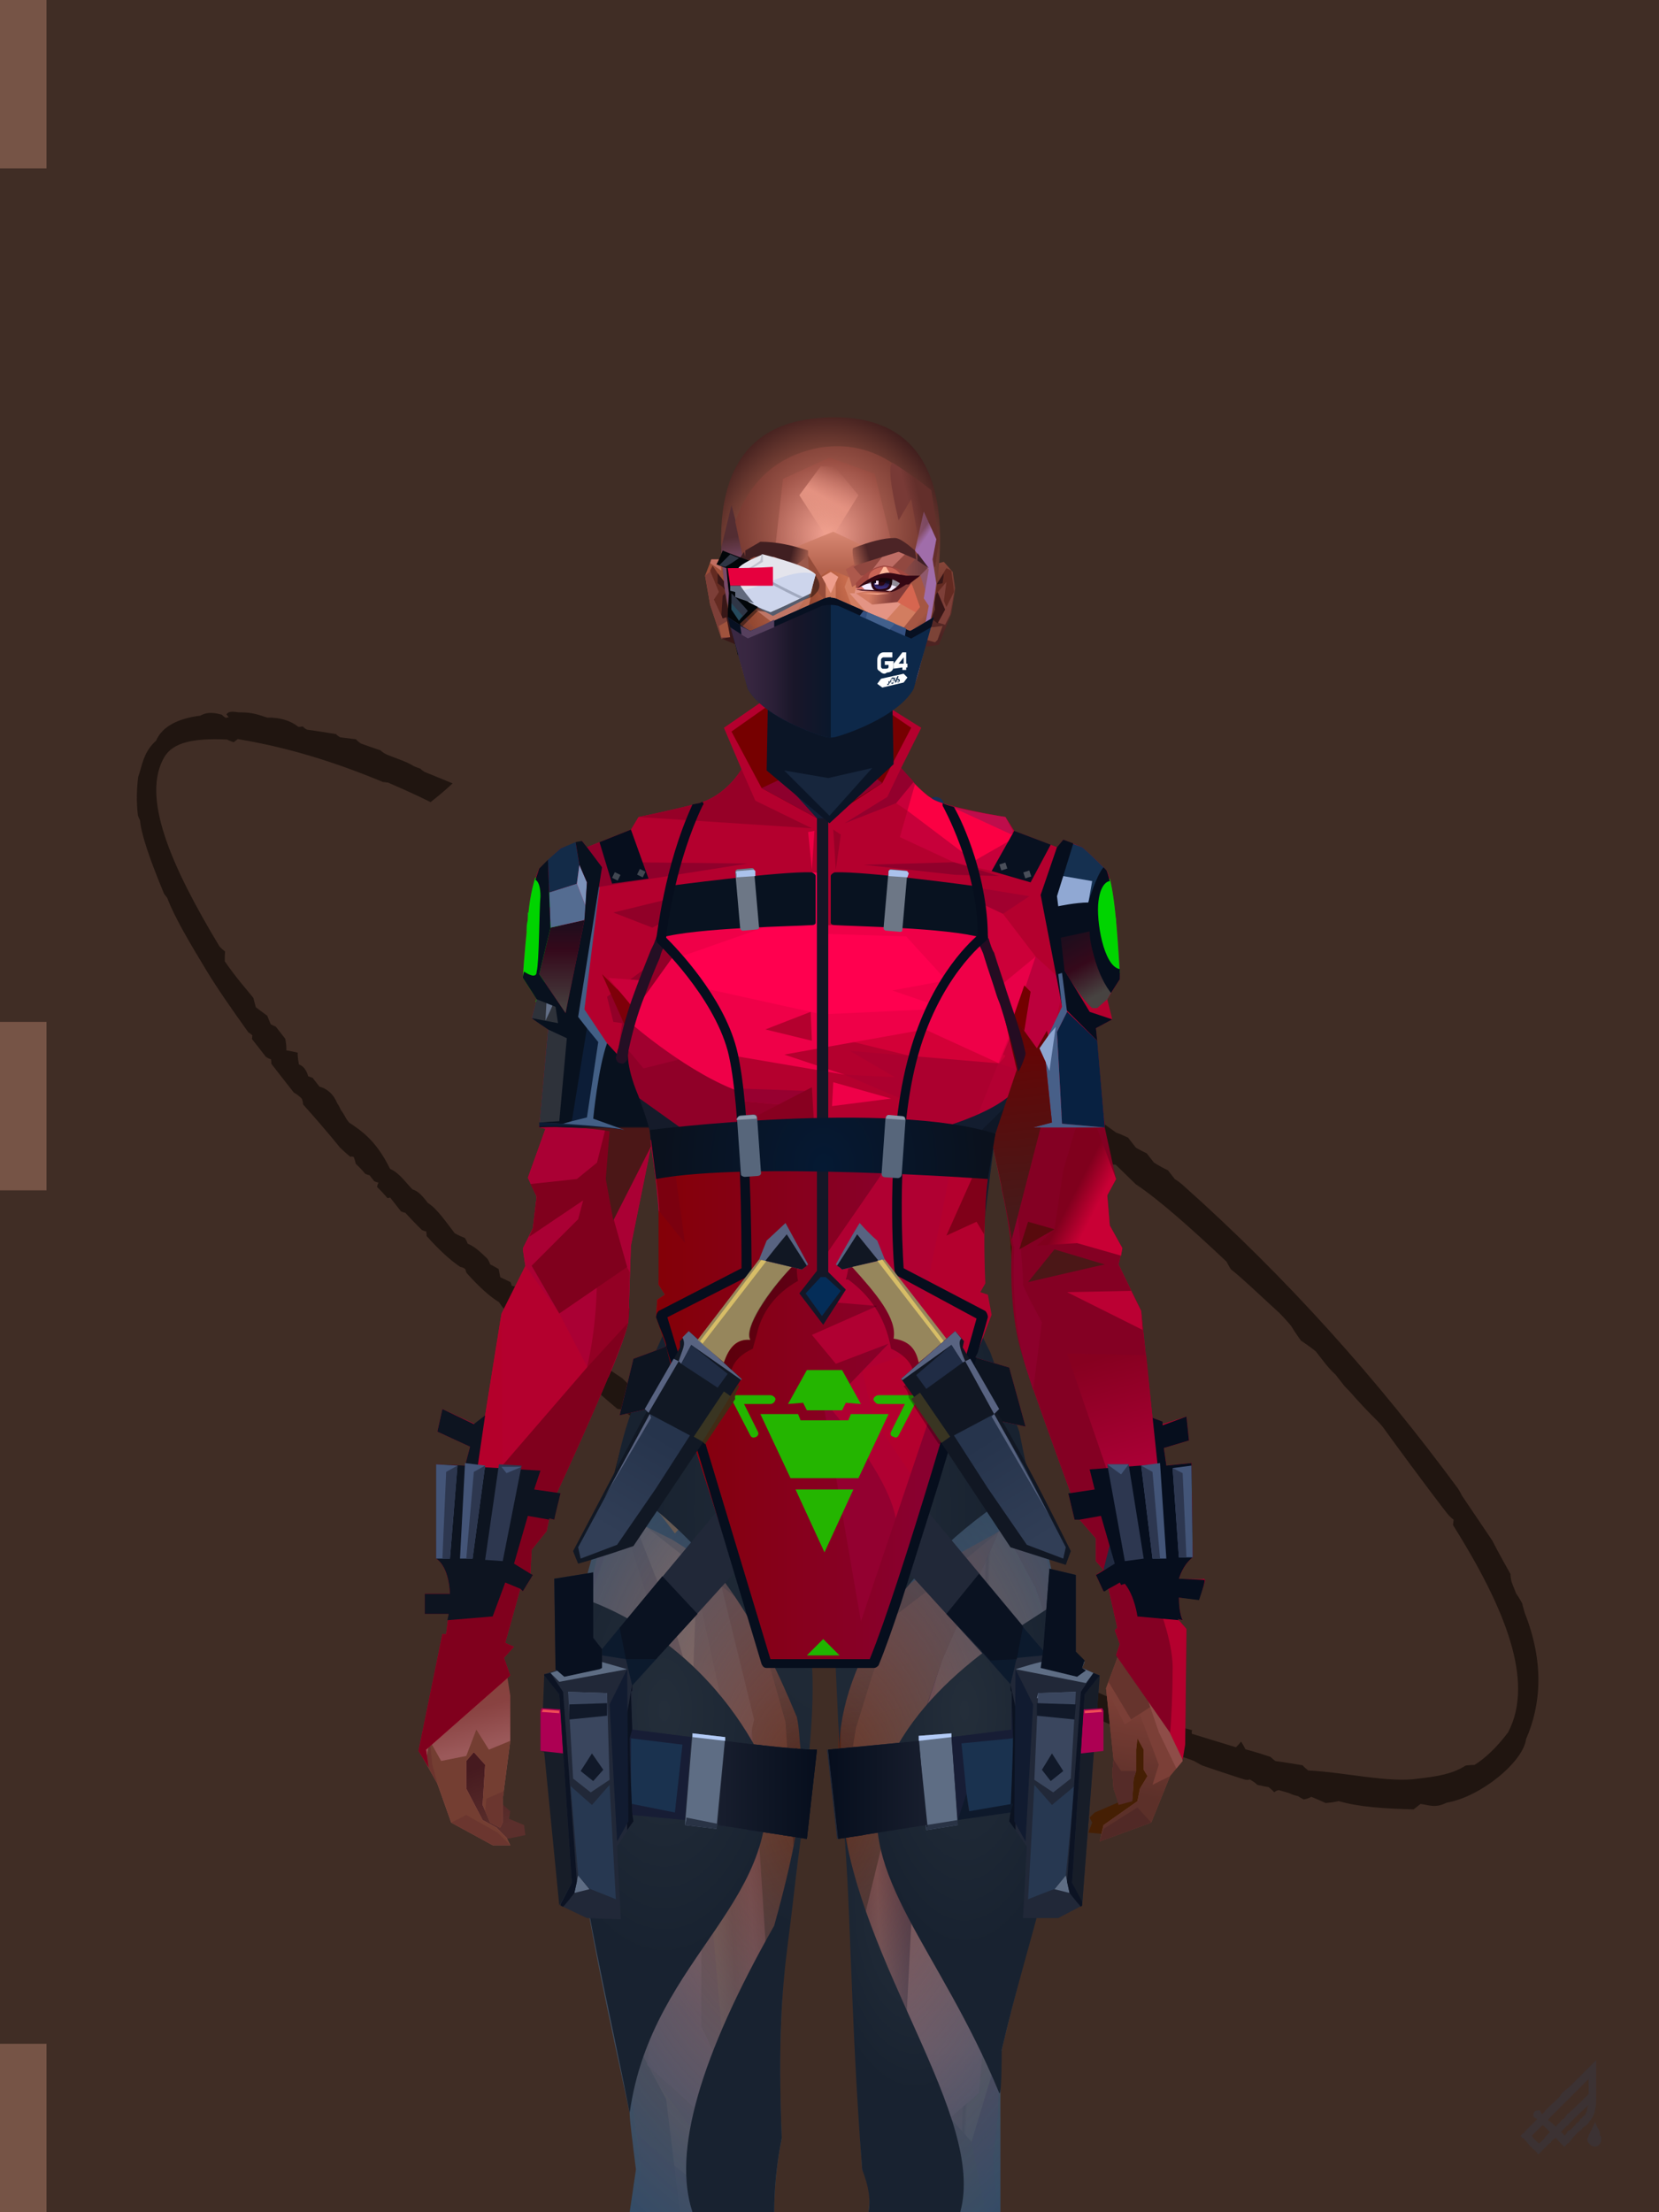 <?xml version="1.0" encoding="UTF-8"?><svg width="1320px" height="1760px" viewBox="0 0 1320 1760" version="1.1" xmlns="http://www.w3.org/2000/svg" xmlns:xlink="http://www.w3.org/1999/xlink"><defs></defs><g stroke="none" stroke-width="1" fill="none" id="id-32974" fill-rule="evenodd"><g id="id-32975"><rect fill="#402D25" width="1320" height="1760" x="0" y="0" id="id-32976"></rect><path d=" M 544,357 C 544,359 544,360 544,360 C 543,359 542,359 542,359 C 541,357 541,355 541,355 C 538,351 534,346 527,345 C 512,336 498,333 487,339 C 473,340 466,348 458,353 C 452,359 445,367 439,377 C 438,380 438,381 438,381 C 432,390 425,410 417,439 L 417,443 C 412,459 409,483 406,508 C 404,525 403,544 402,567 C 403,570 403,571 403,571 C 402,572 401,573 401,573 C 401,585 401,591 401,591 C 402,594 403,595 403,595 C 402,597 401,598 401,598 C 401,602 401,605 401,605 C 401,620 401,627 401,627 C 403,632 403,635 403,635 C 402,638 401,639 401,639 C 403,669 403,684 403,684 C 404,691 405,695 405,695 C 407,696 407,697 407,697 C 406,700 405,702 405,702 C 406,709 406,713 406,713 C 407,715 408,716 408,716 C 408,720 408,722 408,722 C 409,724 410,725 410,725 C 408,726 407,727 407,727 C 408,735 408,739 408,739 C 409,740 410,740 410,740 C 410,750 410,754 410,754 C 411,756 412,757 412,757 C 413,769 414,776 414,776 C 415,778 416,779 416,779 C 415,781 414,782 414,782 C 415,797 417,809 420,818 C 422,820 422,822 422,822 C 421,824 421,825 421,825 C 422,840 424,851 427,859 C 426,870 428,881 433,892 C 434,897 432,904 436,906 C 435,912 435,918 438,922 C 438,932 440,935 441,938 C 443,934 443,932 443,932 C 446,938 448,941 448,941 C 444,942 442,943 442,943 C 442,945 442,947 442,947 C 446,971 449,984 449,984 C 450,985 451,986 451,986 C 456,1001 458,1009 458,1009 C 457,1014 457,1017 457,1017 C 461,1031 463,1039 463,1039 C 467,1044 469,1046 469,1046 C 470,1052 471,1055 471,1055 C 470,1063 469,1066 469,1066 C 472,1070 474,1072 474,1072 C 474,1078 474,1081 474,1081 C 476,1085 476,1087 476,1087 C 477,1092 477,1095 477,1095 C 480,1102 481,1105 481,1105 C 482,1111 482,1117 485,1122 C 486,1130 487,1134 487,1134 C 495,1138 499,1140 499,1140 C 496,1146 495,1149 495,1149 C 496,1154 496,1156 496,1156 C 499,1159 501,1160 501,1160 C 501,1164 499,1165 503,1173 C 504,1182 504,1186 504,1186 C 507,1190 509,1192 509,1192 C 512,1197 513,1200 513,1200 C 513,1205 513,1207 513,1207 C 515,1217 518,1222 522,1226 C 522,1230 523,1232 523,1232 C 525,1236 526,1238 526,1238 C 526,1244 527,1248 527,1248 C 529,1252 530,1254 530,1254 C 531,1259 532,1261 532,1261 C 534,1267 535,1269 535,1269 C 536,1275 536,1277 536,1277 C 539,1283 541,1285 541,1285 C 543,1286 545,1286 545,1286 C 545,1291 545,1293 545,1293 C 550,1307 552,1314 552,1314 C 556,1319 557,1321 557,1321 C 558,1327 558,1331 558,1331 C 561,1335 563,1337 563,1337 C 563,1343 563,1346 563,1346 L 573,1356 C 573,1362 573,1366 573,1366 C 575,1367 577,1368 577,1368 C 584,1384 587,1393 587,1393 C 588,1397 588,1399 588,1399 C 590,1400 591,1400 591,1400 C 601,1419 606,1428 606,1428 C 608,1434 609,1437 609,1437 C 611,1438 612,1438 612,1438 C 613,1443 613,1445 613,1445 C 617,1449 618,1450 618,1450 C 620,1451 621,1451 621,1451 C 622,1458 622,1462 622,1462 C 624,1464 625,1465 625,1465 C 627,1468 627,1470 627,1470 C 635,1482 638,1487 638,1487 C 640,1492 641,1494 641,1494 C 654,1514 661,1524 661,1524 C 663,1526 664,1526 664,1526 C 666,1531 666,1533 666,1533 C 670,1538 672,1540 672,1540 C 673,1544 673,1546 673,1546 C 676,1546 677,1547 677,1547 C 680,1551 682,1554 682,1554 C 684,1558 686,1560 686,1560 C 687,1563 688,1565 688,1565 C 692,1567 694,1567 694,1567 C 698,1574 700,1578 700,1578 C 706,1582 709,1583 709,1583 C 719,1597 735,1611 752,1625 C 757,1625 759,1625 759,1625 C 764,1630 766,1635 776,1637 C 800,1650 844,1649 857,1636 C 883,1622 906,1597 918,1556 C 920,1551 921,1549 921,1549 C 922,1543 922,1540 922,1540 C 924,1533 925,1530 925,1530 C 927,1526 928,1525 928,1525 C 931,1505 933,1495 933,1495 C 935,1466 936,1452 936,1452 C 937,1447 937,1445 937,1445 C 940,1338 933,1230 913,1120 C 912,1115 911,1113 911,1113 C 911,1107 911,1104 911,1104 C 907,1096 906,1092 906,1092 C 906,1086 906,1083 906,1083 C 903,1077 902,1074 902,1074 C 902,1067 902,1064 902,1064 C 899,1058 897,1055 897,1055 C 887,1021 882,1005 882,1005 C 881,1002 880,1000 880,1000 C 879,996 878,994 878,994 C 870,969 866,956 866,956 C 858,937 853,927 853,927 C 850,917 849,912 849,912 C 839,884 834,870 834,870 C 828,873 824,875 824,875 C 835,906 840,922 840,922 C 840,929 840,933 840,933 C 843,937 844,939 844,939 C 844,944 844,947 844,947 C 847,950 849,952 849,952 C 849,959 849,962 849,962 C 852,968 853,971 853,971 C 853,975 853,977 853,977 C 856,978 858,979 858,979 C 858,983 859,986 859,986 C 860,995 860,999 860,999 C 864,1006 860,1010 866,1018 C 867,1028 867,1032 867,1032 C 869,1036 870,1038 870,1038 C 873,1048 875,1054 875,1054 C 876,1065 876,1070 876,1070 C 880,1074 881,1075 881,1075 C 883,1090 884,1097 884,1097 C 891,1118 897,1151 903,1190 C 902,1195 902,1197 902,1197 C 905,1209 908,1231 911,1248 C 912,1257 912,1262 912,1262 C 911,1271 911,1276 911,1276 C 914,1285 915,1290 915,1290 C 915,1298 915,1301 915,1301 C 915,1310 916,1314 916,1314 C 916,1322 916,1326 916,1326 C 917,1334 917,1338 917,1338 C 918,1352 919,1359 919,1359 C 920,1366 920,1370 920,1370 C 918,1427 918,1455 918,1455 C 918,1460 919,1463 919,1463 C 917,1465 916,1466 916,1466 C 908,1543 891,1604 849,1623 C 834,1627 822,1628 812,1627 C 808,1624 806,1623 806,1623 C 794,1622 783,1616 770,1608 C 750,1597 727,1568 705,1549 C 704,1545 704,1543 704,1543 C 694,1532 689,1527 689,1527 C 688,1523 688,1522 688,1522 C 680,1510 676,1505 676,1505 C 677,1500 677,1498 677,1498 C 673,1499 671,1499 671,1499 C 657,1479 650,1469 650,1469 C 651,1467 652,1467 652,1467 C 645,1458 642,1453 642,1453 C 635,1442 632,1436 632,1436 C 634,1432 636,1430 636,1430 C 631,1430 629,1430 629,1430 C 614,1402 607,1389 607,1389 C 590,1350 582,1331 582,1331 C 575,1314 571,1305 571,1305 C 562,1285 558,1275 558,1275 C 558,1269 558,1266 558,1266 C 550,1248 545,1238 545,1238 C 531,1199 524,1179 524,1179 C 524,1172 524,1169 524,1169 C 512,1147 503,1115 495,1081 C 491,1071 489,1067 489,1067 C 486,1054 484,1048 484,1048 C 481,1030 479,1021 479,1021 C 478,1013 477,1009 477,1009 C 472,995 470,988 470,988 C 468,974 467,967 467,967 C 463,955 461,949 461,949 C 460,935 456,917 450,895 C 449,891 449,888 449,888 C 447,882 446,879 446,879 C 447,872 447,869 447,869 C 445,867 444,866 444,866 C 445,862 446,859 446,859 C 444,856 443,855 443,855 C 444,853 444,852 444,852 C 441,846 440,844 440,844 C 442,840 443,838 443,838 C 441,833 440,831 440,831 C 441,828 441,826 441,826 C 440,819 439,812 436,807 C 437,804 437,802 437,802 C 434,797 433,794 433,794 C 433,783 434,770 431,762 C 431,756 431,750 428,746 C 427,738 428,730 424,722 C 429,698 425,685 421,673 C 421,671 421,670 421,670 C 422,664 422,661 422,661 C 423,657 423,655 423,655 C 425,648 424,641 420,636 C 420,630 420,627 420,627 L 418,624 C 420,619 420,615 418,612 C 421,606 423,604 423,604 C 419,599 417,597 417,597 C 421,592 422,589 422,589 C 422,581 422,577 422,577 C 421,575 420,573 420,573 C 421,569 422,566 422,566 C 420,559 419,555 419,555 C 421,550 422,548 422,548 C 422,539 421,529 422,511 C 425,507 427,505 427,505 C 426,501 426,499 426,499 C 435,425 450,366 485,353 C 497,349 511,355 532,373 C 534,377 535,378 535,378 C 537,378 539,378 539,378 C 560,401 583,430 609,476 C 611,478 612,479 612,479 C 624,501 629,512 629,512 C 644,512 652,511 652,511 C 644,497 640,490 640,490 C 639,487 639,486 639,486 C 637,483 636,481 636,481 C 634,475 629,468 625,461 C 623,457 623,455 623,455 C 617,446 614,441 614,441 C 613,438 613,436 613,436 C 607,430 604,427 604,427 C 603,424 603,423 603,423 C 592,411 587,406 587,406 C 586,404 586,402 586,402 C 584,401 583,400 583,400 C 581,392 576,385 568,379 C 564,373 561,368 553,362 C 549,358 547,356 544,357 Z" transform=" translate(669,991) rotate(-38) translate(-669,-991)" fill="#201510" id="id-32977"></path><rect fill="#765446" width="37" height="134" x="0" y="0" id="id-32976"></rect><rect fill="#765446" width="37" height="134" x="0" y="813" id="id-32976"></rect><rect fill="#765446" width="37" height="134" x="0" y="1626" id="id-32976"></rect></g></g><defs><linearGradient x1="100%" y1="46%" x2="12%" y2="47%" id="id-74155"><stop stop-color="#723722" offset="0%"></stop><stop stop-color="#96513B" offset="21%"></stop><stop stop-color="#9A6555" offset="46%"></stop><stop stop-color="#9F5E49" offset="80%"></stop><stop stop-color="#93523A" offset="100%"></stop></linearGradient><linearGradient x1="53%" y1="81%" x2="50%" y2="21%" id="id-74156"><stop stop-color="#7B3F37" offset="0%"></stop><stop stop-color="#7D4538" offset="24%"></stop><stop stop-color="#834B33" offset="100%"></stop></linearGradient><linearGradient x1="52%" y1="-4%" x2="46%" y2="70%" id="id-74157"><stop stop-color="#834239" offset="0%"></stop><stop stop-color="#5C3029" offset="100%"></stop></linearGradient><linearGradient x1="46%" y1="43%" x2="15%" y2="43%" id="id-74158"><stop stop-color="#924833" offset="0%"></stop><stop stop-color="#683011" offset="100%"></stop></linearGradient><linearGradient x1="54%" y1="37%" x2="12%" y2="72%" id="id-74159"><stop stop-color="#1E0404" offset="0%"></stop><stop stop-color="#34100E" offset="100%"></stop></linearGradient><linearGradient x1="40%" y1="14%" x2="61%" y2="85%" id="id-74160"><stop stop-color="#461A1F" offset="0%"></stop><stop stop-color="#5B2F2C" offset="100%"></stop></linearGradient><linearGradient x1="27%" y1="47%" x2="91%" y2="49%" id="id-74161"><stop stop-color="#784730" offset="0%"></stop><stop stop-color="#BE8BC7" offset="100%"></stop></linearGradient><linearGradient x1="47%" y1="60%" x2="49%" y2="79%" id="id-74162"><stop stop-color="#7F4235" offset="0%"></stop><stop stop-color="#894241" offset="60%"></stop><stop stop-color="#9B595A" offset="100%"></stop></linearGradient><linearGradient x1="29%" y1="56%" x2="69%" y2="53%" id="id-74163"><stop stop-color="#804733" offset="0%"></stop><stop stop-color="#743A2C" offset="8%"></stop><stop stop-color="#7C3D34" offset="18%"></stop><stop stop-color="#5D2920" offset="38%"></stop><stop stop-color="#5B2725" offset="65%"></stop><stop stop-color="#7E4037" offset="81%"></stop><stop stop-color="#4C1B1F" offset="100%"></stop></linearGradient><linearGradient x1="47%" y1="45%" x2="54%" y2="46%" id="id-74164"><stop stop-color="#7A3932" offset="0%"></stop><stop stop-color="#763B2F" offset="62%"></stop><stop stop-color="#5F2C1F" offset="77%"></stop><stop stop-color="#794634" offset="100%"></stop></linearGradient><linearGradient x1="51%" y1="7%" x2="50%" y2="100%" id="id-74165"><stop stop-color="#763D2D" offset="0%"></stop><stop stop-color="#914E49" offset="75%"></stop><stop stop-color="#7B3C3B" offset="100%"></stop></linearGradient><linearGradient x1="51%" y1="11%" x2="49%" y2="93%" id="id-74166"><stop stop-color="#87523F" offset="0%"></stop><stop stop-color="#80482F" offset="73%"></stop><stop stop-color="#865037" offset="100%"></stop></linearGradient><linearGradient x1="51%" y1="-5%" x2="48%" y2="96%" id="id-74167"><stop stop-color="#7D452E" offset="0%"></stop><stop stop-color="#6C3821" offset="100%"></stop></linearGradient><linearGradient x1="50%" y1="19%" x2="50%" y2="69%" id="id-74168"><stop stop-color="#50260A" offset="0%"></stop><stop stop-color="#291000" offset="45%"></stop><stop stop-color="#4C2106" offset="100%"></stop></linearGradient><linearGradient x1="46%" y1="74%" x2="39%" y2="35%" id="id-74169"><stop stop-color="#492117" offset="0%"></stop><stop stop-color="#64311E" offset="51%"></stop><stop stop-color="#713121" offset="100%"></stop></linearGradient><linearGradient x1="46%" y1="16%" x2="49%" y2="82%" id="id-74170"><stop stop-color="#512416" offset="0%" stop-opacity="0.186"></stop><stop stop-color="#482015" offset="100%"></stop></linearGradient><linearGradient x1="41%" y1="19%" x2="50%" y2="100%" id="id-74171"><stop stop-color="#5B2725" offset="0%"></stop><stop stop-color="#50260A" offset="100%"></stop></linearGradient><linearGradient x1="50%" y1="31%" x2="45%" y2="50%" id="id-74172"><stop stop-color="#68361D" offset="0%"></stop><stop stop-color="#894C43" offset="100%"></stop></linearGradient><linearGradient x1="51%" y1="22%" x2="50%" y2="100%" id="id-74173"><stop stop-color="#5D2126" offset="0%"></stop><stop stop-color="#4F1C21" offset="100%"></stop></linearGradient><linearGradient x1="49%" y1="0%" x2="50%" y2="100%" id="id-74174"><stop stop-color="#7A3F2E" offset="0%"></stop><stop stop-color="#793F35" offset="100%"></stop></linearGradient><linearGradient x1="44%" y1="15%" x2="50%" y2="100%" id="id-74175"><stop stop-color="#5B2C1F" offset="0%"></stop><stop stop-color="#50281D" offset="100%"></stop></linearGradient><linearGradient x1="52%" y1="21%" x2="49%" y2="83%" id="id-74176"><stop stop-color="#7F4534" offset="0%"></stop><stop stop-color="#975549" offset="48%"></stop><stop stop-color="#83453F" offset="100%"></stop></linearGradient><linearGradient x1="85%" y1="60%" x2="15%" y2="60%" id="id-74177"><stop stop-color="#864A32" offset="0%"></stop><stop stop-color="#5D2A11" offset="100%"></stop></linearGradient><linearGradient x1="48%" y1="-20%" x2="59%" y2="91%" id="id-74178"><stop stop-color="#96533C" offset="0%"></stop><stop stop-color="#5D2C12" offset="60%"></stop><stop stop-color="#643418" offset="72%"></stop><stop stop-color="#743E24" offset="100%"></stop></linearGradient><linearGradient x1="55%" y1="48%" x2="46%" y2="33%" id="id-74179"><stop stop-color="#743F2A" offset="0%"></stop><stop stop-color="#7E462E" offset="86%"></stop><stop stop-color="#764228" offset="100%"></stop></linearGradient><linearGradient x1="50%" y1="19%" x2="50%" y2="78%" id="id-74180"><stop stop-color="#401900" offset="0%"></stop><stop stop-color="#522003" offset="50%"></stop><stop stop-color="#371900" offset="100%"></stop></linearGradient><linearGradient x1="50%" y1="10%" x2="50%" y2="43%" id="id-74181"><stop stop-color="#85462C" offset="0%"></stop><stop stop-color="#602C13" offset="15%"></stop><stop stop-color="#652D15" offset="68%"></stop><stop stop-color="#592A10" offset="100%"></stop></linearGradient><linearGradient x1="89%" y1="50%" x2="9%" y2="52%" id="id-74182"><stop stop-color="#401D02" offset="0%"></stop><stop stop-color="#995734" offset="53%" stop-opacity="0.199"></stop><stop stop-color="#5A2A10" offset="75%"></stop><stop stop-color="#411900" offset="100%"></stop></linearGradient><linearGradient x1="44%" y1="70%" x2="86%" y2="30%" id="id-74183"><stop stop-color="#9A5741" offset="0%"></stop><stop stop-color="#9C6A5F" offset="100%"></stop></linearGradient><linearGradient x1="19%" y1="86%" x2="73%" y2="32%" id="id-74184"><stop stop-color="#703010" offset="0%"></stop><stop stop-color="#A66353" offset="40%"></stop><stop stop-color="#AE745F" offset="100%"></stop></linearGradient><linearGradient x1="35%" y1="94%" x2="47%" y2="12%" id="id-74185"><stop stop-color="#723C23" offset="0%"></stop><stop stop-color="#966556" offset="40%"></stop><stop stop-color="#AC715D" offset="46%"></stop><stop stop-color="#A36655" offset="100%"></stop></linearGradient><linearGradient x1="50%" y1="54%" x2="27%" y2="9%" id="id-74186"><stop stop-color="#DDAB90" offset="0%"></stop><stop stop-color="#DDAB90" offset="100%" stop-opacity="0.078"></stop></linearGradient><linearGradient x1="20%" y1="36%" x2="93%" y2="69%" id="id-74187"><stop stop-color="#A36150" offset="0%"></stop><stop stop-color="#9D604E" offset="70%"></stop><stop stop-color="#803A19" offset="100%"></stop></linearGradient><linearGradient x1="36%" y1="84%" x2="25%" y2="44%" id="id-74188"><stop stop-color="#663D38" offset="0%" stop-opacity="0.509"></stop><stop stop-color="#57260A" offset="35%" stop-opacity="0.675"></stop><stop stop-color="#763217" offset="100%" stop-opacity="0"></stop></linearGradient><linearGradient x1="63%" y1="95%" x2="43%" y2="20%" id="id-74189"><stop stop-color="#7C3C2B" offset="0%"></stop><stop stop-color="#8A4B32" offset="46%"></stop><stop stop-color="#88452F" offset="100%"></stop></linearGradient><linearGradient x1="40%" y1="0%" x2="50%" y2="86%" id="id-74190"><stop stop-color="#804025" offset="0%"></stop><stop stop-color="#955542" offset="100%"></stop></linearGradient><linearGradient x1="50%" y1="0%" x2="50%" y2="92%" id="id-74191"><stop stop-color="#B56F5E" offset="0%"></stop><stop stop-color="#8B4E35" offset="100%"></stop></linearGradient><linearGradient x1="33%" y1="79%" x2="21%" y2="44%" id="id-74192"><stop stop-color="#936354" offset="0%"></stop><stop stop-color="#633117" offset="28%"></stop><stop stop-color="#763C17" offset="100%" stop-opacity="0"></stop></linearGradient><linearGradient x1="4%" y1="47%" x2="92%" y2="45%" id="id-74193"><stop stop-color="#391108" offset="0%"></stop><stop stop-color="#501A0F" offset="17%" stop-opacity="0.753"></stop><stop stop-color="#6B3127" offset="48%" stop-opacity="0.386"></stop><stop stop-color="#4A1C15" offset="78%" stop-opacity="0.762"></stop><stop stop-color="#411610" offset="100%"></stop></linearGradient><linearGradient x1="60%" y1="45%" x2="67%" y2="53%" id="id-74194"><stop stop-color="#A3716E" offset="0%"></stop><stop stop-color="#CB93A9" offset="100%"></stop></linearGradient><linearGradient x1="48%" y1="15%" x2="54%" y2="81%" id="id-74195"><stop stop-color="#8C4A35" offset="0%"></stop><stop stop-color="#965850" offset="100%"></stop></linearGradient><linearGradient x1="47%" y1="44%" x2="50%" y2="61%" id="id-74196"><stop stop-color="#3E0D06" offset="0%" stop-opacity="0.175"></stop><stop stop-color="#33100B" offset="100%"></stop></linearGradient><linearGradient x1="26%" y1="-7%" x2="50%" y2="96%" id="id-74197"><stop stop-color="#37373F" offset="0%"></stop><stop stop-color="#19191D" offset="100%"></stop></linearGradient><linearGradient x1="50%" y1="12%" x2="59%" y2="82%" id="id-74198"><stop stop-color="#252525" offset="0%"></stop><stop stop-color="#101010" offset="100%"></stop></linearGradient><linearGradient x1="25%" y1="-16%" x2="50%" y2="98%" id="id-74199"><stop stop-color="#37373F" offset="0%"></stop><stop stop-color="#19191D" offset="100%"></stop></linearGradient><linearGradient x1="75%" y1="39%" x2="50%" y2="93%" id="id-74200"><stop stop-color="#252525" offset="0%"></stop><stop stop-color="#000000" offset="100%"></stop></linearGradient></defs><g transform=" translate(334,549)" id="id-74201"><polygon points="561 754 565 871 565 881 537 893 533 897 535 901 532 909 543 910 597 864" fill="#451F04" id="id-74202"></polygon><polygon points="537 282 539 246 535 195 529 158 522 137 484 118 440 111 212 111 188 113 157 123 121 139 111 186 108 221 109 290" fill="url(#id-74155)" id="id-74202"></polygon><polygon points="467 393 474 506 503 589 537 672 556 728 561 754 546 794 552 851 551 861 552 874 556 885 567 882 568 866 570 860 570 843 571 834 576 843 576 859 579 864 573 874 571 884 544 903 541 916 582 901 597 864 607 852 600 821 597 716 589 695 582 655 569 523 544 425" fill="url(#id-74156)" id="id-74202"></polygon><polygon points="546 794 552 851 551 861 552 874 556 885 567 882 568 866 570 860 570 843 571 834 576 843 576 859 579 864 573 874 571 884 544 903 541 916 582 901 597 864 583 871 588 855 573 815 561 823" fill="url(#id-74157)" id="id-74202"></polygon><polygon points="552 851 551 861 552 874 556 887 567 884 568 866 570 860 558 860" fill="#552B28" id="id-74202"></polygon><polygon points="544 906 541 916 582 901 571 889" fill="#512926" id="id-74202"></polygon><polygon points="561 754 548 789 566 819 586 806" fill="#66342D" id="id-74202"></polygon><polygon points="486 648 477 599 453 529 440 504 437 490 439 460 449 402 456 340 188 343 198 411 202 493 162 596 153 638 266 693 319 721 386 693" fill="url(#id-74158)" id="id-74202"></polygon><polygon points="486 648 477 599 453 529 440 504 437 490 439 460 449 402 456 340 296 353 376 634" fill="#804025" id="id-74202"></polygon><g transform=" translate(188,0)" id="id-74211"><polygon points="274 114 253 111 232 100 201 76 188 58 184 1 93 1 88 64 25 111 1 113 103 123 121 135 134 138 149 121 161 117 187 119 225 114" fill="#83442E" id="id-74202"></polygon><polygon points="201 76 188 58 185 12 175 57 155 111 185 73" fill="#A06E95" id="id-74202"></polygon><polygon points="149 1 93 1 88 64 108 126 121 135 133 138" fill="#6E361F" id="id-74202"></polygon><polygon points="116 102 120 113 118 115 136 135 150 119 164 71 125 108" fill="#5A2F17" id="id-74215"></polygon><polygon points="121 127 133 138 145 124" fill="#431903" id="id-74216"></polygon><polygon points="136 98 164 71 175 57 186 17 134 51" fill="#68291C" id="id-74217"></polygon><polygon points="97 96 116 80 164 60 178 48 186 17 184 1 93 1 88 64 45 96" fill="#5E2519" opacity="0.654" id="id-74202"></polygon><polygon points="186 17 184 1 93 1 88 64 45 96 66 96" fill="url(#id-74159)" opacity="0.467" id="id-74202"></polygon><polygon points="123 58 176 23 186 17 184 1 93 1 91 22 108 55" fill="#1E0404" opacity="0.434" id="id-74202"></polygon></g><polygon points="41 844 33 856 36 895 64 915 84 911 83 903 71 898 72 892 63 884 52 849" fill="url(#id-74160)" id="id-74202"></polygon><polygon points="315 152 285 173 320 188 357 166" fill="#AA6D58" id="id-74222"></polygon><polygon points="327 150 370 130 342 127" fill="#7D452B" id="id-74223"></polygon><polygon points="301 142 303 148 243 131 240 119 276 119" fill="#7B442B" id="id-74224"></polygon><polygon points="159 149 206 123 269 123 303 144 297 118 188 113 157 123 121 139" fill="url(#id-74161)" id="id-74202"></polygon><polygon points="157 123 121 139 153 167 196 134" fill="#BE8CA3" id="id-74202"></polygon><polygon points="89 584 77 541 62 551 45 658 34 712 25 741 25 762 10 817 0 845 14 870 25 901 58 919 72 919 69 913 61 905 50 899 37 874 37 852 43 845 52 855 50 887 56 901 64 905 66 901 66 882 72 836 72 800 69 781 64 773 66 735 85 684 121 599 162 510" fill="url(#id-74162)" id="id-74202"></polygon><polygon points="89 584 77 541 62 551 45 658 48 715 121 599 162 510" fill="#7A432A" id="id-74202"></polygon><polygon points="55 843 45 827 37 848 17 852 8 836 5 851 0 845 14 870 25 901 58 919 72 919 69 913 61 905 50 899 37 874 37 852 43 845 52 855 50 887 56 901 64 905 66 901 66 882 72 836" fill="#743E32" id="id-74202"></polygon><polygon points="53 882 52 892 56 901 64 905 66 901 66 882 67 876" fill="#6B362F" id="id-74202"></polygon><polygon points="25 901 58 919 72 919 62 909 37 895" fill="#6B362F" id="id-74202"></polygon><polygon points="160 467 145 488 108 578 45 777 48 797 64 773 66 735 85 684 121 599 162 510" fill="#643317" id="id-74202"></polygon><polygon points="169 1211 277 1211 282 1183 281 1150 284 1127 286 1114 285 1063 293 972 306 866 311 792 309 768 323 771 337 768 333 817 333 855 339 924 346 1008 348 1113 351 1130 353 1176 361 1211 461 1211 458 1191 456 1170 460 1133 461 1082 505 905 516 839 518 826 512 762 503 706 486 648 482 629 386 690 318 718 266 690 184 629 153 637 132 731 119 781 118 813 123 862 131 916 166 1094 176 1179" fill="url(#id-74163)" id="id-74202"></polygon><polygon points="463 664 416 771 400 819 392 1125 359 1178 398 1204 441 1153 461 1082 505 905 516 839 518 826 515 789 490 714" fill="url(#id-74164)" id="id-74202"></polygon><polygon points="422 1160 395 1199 365 1171 401 1149 384 1120 391 983 411 786 416 771 448 697 454 1013 445 1116 407 1149" fill="url(#id-74165)" id="id-74235"></polygon><polygon points="121 139 111 186 108 221 109 290 96 438 89 464 69 510 89 585 162 510 167 425 162 241" fill="url(#id-74166)" id="id-74202"></polygon><polygon points="101 466 103 488 106 510 160 447 179 359 164 232 187 184 186 179 132 181 161 234 161 321 149 376 151 384 123 461 114 466" fill="url(#id-74167)" id="id-74237"></polygon><polygon points="96 438 89 464 69 510 51 621 101 520 96 476" fill="#82566B" id="id-74202"></polygon><polygon points="96 451 128 365 134 316 121 139 111 186 108 221 109 290 96 438" fill="#643317" id="id-74202"></polygon><polygon points="184 241 177 248 162 225 138 289 161 321 170 375 161 420 151 411 162 510 167 425 188 343" fill="url(#id-74168)" id="id-74202"></polygon><polygon points="284 1127 286 1114 285 1063 293 972 306 866 311 792 309 768 323 771 337 768 333 817 333 855 339 924 346 1008 375 889 416 771 463 664 490 714 515 790 512 762 503 706 486 648 477 599 471 583 420 650 316 720 201 654 244 742 264 824 275 994" fill="url(#id-74169)" id="id-74202"></polygon><polygon points="298 930 306 866 311 792 309 768 323 771 337 768 333 817 333 855 336 894 347 826 360 784 378 733 388 687 321 739 254 687 267 736 291 821" fill="url(#id-74170)" id="id-74202"></polygon><polygon points="348 1093 348 1113 351 1130 353 1176 361 1211 461 1211 439 1155 422 1136 403 1148 429 1168 400 1202 370 1170 382 1125" fill="url(#id-74171)" id="id-74202"></polygon><polygon points="10 855 8 836 5 851 0 845 14 870" fill="#6D342E" id="id-74202"></polygon><polygon points="520 500 516 520 544 629 474 500 490 399" fill="url(#id-74172)" id="id-74245"></polygon><polygon points="461 1211 458 1191 456 1170 460 1133 461 1082 439 1155 450 1211" fill="url(#id-74173)" id="id-74202"></polygon><polygon points="220 1149 259 1115 240 1063 232 973 266 819 240 713 201 661 158 650 201 784 183 925 170 1083" fill="url(#id-74174)" id="id-74247"></polygon><polygon points="169 1211 277 1211 282 1183 281 1150 284 1127 286 1114 286 1098 226 1211 207 1211 196 1121 173 1078 150 1014 166 1094 176 1179" fill="url(#id-74175)" id="id-74202"></polygon><polygon points="173 1078 183 924 150 1014" fill="#6B352C" id="id-74202"></polygon><polygon points="169 1211 239 1211 230 1196 204 1175 173 1150 176 1179" fill="#521E24" opacity="0.574" id="id-74202"></polygon><polygon points="221 1130 240 1097 224 1063 224 983 240 804 217 698 190 668 212 771 212 910 190 998 181 1094" fill="url(#id-74176)" id="id-74247"></polygon><polygon points="217 795 221 692 200 667 169 658 200 737" fill="#9C5F46" id="id-74252"></polygon><polygon points="511 476 492 419 481 447 484 356 521 274 533 417" fill="url(#id-74177)" id="id-74253"></polygon><polygon points="569 523 544 425 542 346 537 282 539 246 535 195 529 158 522 137 494 161 419 158 471 211 516 290 525 411 511 477 518 507 535 462 562 543" fill="url(#id-74178)" id="id-74202"></polygon><polygon points="486 389 533 243 501 167 464 207 451 247 463 265" fill="url(#id-74179)" id="id-74255"></polygon><polygon points="473 490 474 506 503 589 537 672 556 728 561 754 567 712 543 623" fill="#582A0F" id="id-74202"></polygon><polygon points="460 328 466 378 474 506 490 425 486 392 469 274 479 230 461 260 454 251" fill="url(#id-74180)" id="id-74202"></polygon><polygon points="440 504 437 490 439 460 449 402 456 340 458 328 325 282 188 343 198 411 202 493 162 596 157 621 161 633 169 599 173 570 204 506 202 458 217 402 286 365 321 352 353 360 422 402 431 493 437 520" fill="url(#id-74181)" id="id-74202"></polygon><polygon points="451 385 456 340 458 328 364 340 330 308 268 343 188 343 194 379 262 368 312 343 335 340 381 368" fill="url(#id-74182)" id="id-74202"></polygon><polygon points="286 328 306 310 330 274 453 252 464 205 421 156 317 204 219 165 210 154 188 180" fill="url(#id-74183)" id="id-74260"></polygon><path d=" M 422,195 L 405,190 C 377,190 357,198 343,214 C 329,230 322,250 323,276 C 324,301 331,320 345,333 C 365,351 384,356 405,356 C 425,356 444,347 450,342 C 454,339 457,335 460,328 C 463,323 466,317 467,308 C 469,294 466,276 457,254 L 422,195 Z" fill="url(#id-74184)" id="id-74261"></path><path d=" M 422,195 L 417,175 C 386,188 366,196 358,201 C 355,203 351,206 348,208 C 348,209 381,253 448,342 C 454,338 459,332 463,324 C 469,310 469,301 469,293 C 469,287 465,275 459,257 L 422,195 Z" fill="url(#id-74185)" id="id-74261"></path><path d=" M 375,226 C 338,253 343,276 343,284 C 343,291 353,319 371,335 C 379,342 422,349 447,331 C 468,316 472,294 458,265 C 427,221 400,208 375,226 Z" fill="url(#id-74186)" opacity="0.282" id="id-74261"></path><path d=" M 272,205 C 260,199 243,200 221,209 C 187,227 169,258 168,303 C 167,319 184,342 190,346 C 197,351 212,356 239,353 C 257,351 272,344 284,333 C 303,312 312,288 309,260 C 305,217 291,214 272,205 Z" fill="url(#id-74187)" id="id-74264"></path><path d=" M 340,285 C 333,252 328,240 326,248 C 324,254 323,263 323,276 C 324,301 331,320 345,333 C 365,351 382,356 404,356 C 425,356 444,347 450,342 C 456,337 465,325 468,308 C 472,290 465,276 463,268 C 461,263 460,259 458,255 L 442,290 L 399,304 L 366,300 L 340,285 Z" fill="url(#id-74188)" id="id-74261"></path><path d=" M 153,637 L 149,654 L 132,731 L 130,739 C 133,730 135,723 137,718 C 140,709 147,691 149,680 C 151,671 155,655 161,633 L 172,570 L 162,596 L 153,637 Z" fill="#7D362E" id="id-74202"></path><path d=" M 259,203 C 254,199 240,185 217,163 L 210,153 L 186,180 C 192,211 192,231 186,239 C 175,256 168,277 168,303 C 168,324 190,352 239,344 C 252,342 274,217 259,203 Z" fill="#A36150" id="id-74264"></path><polygon points="175 565 203 550 234 558 241 520 203 455 203 507" fill="#5E2D13" id="id-74268"></polygon><polygon points="241 442 241 518 229 556 233 629 266 657 316 707 381 659 395 629 364 504 350 504 301 380" fill="url(#id-74189)" id="id-74269"></polygon><polygon points="432 626 427 589 407 518 414 505 450 568 470 618" fill="url(#id-74190)" id="id-74270"></polygon><polygon points="302 376 254 442 254 546 302 590 364 568 364 504 350 504 376 454 345 400" fill="url(#id-74191)" opacity="0.599" id="id-74269"></polygon><polygon points="317 480 342 436 319 413 300 447" fill="#874A31" id="id-74272"></polygon><polygon points="304 541 318 507 329 541 314 549" fill="#774029" id="id-74273"></polygon><polygon points="306 543 316 578 329 541" fill="#935F42" id="id-74274"></polygon><path d=" M 178,333 C 179,334 180,336 182,338 C 184,342 186,343 189,346 C 190,347 197,351 206,353 C 215,354 226,355 239,353 C 257,351 272,344 284,333 C 293,322 299,313 302,305 C 304,301 307,293 309,277 C 310,274 310,268 309,260 L 228,277 L 207,295 L 178,333 Z" fill="url(#id-74192)" id="id-74264"></path><polygon points="306 543 308 550 324 556 329 541" fill="#9E7261" id="id-74274"></polygon><polygon points="308 543 318 525 323 542 314 548" fill="#3C1E03" id="id-74277"></polygon><polygon points="152 641 162 596 176 561 185 617 214 602 246 628 323 690 404 628 423 605 454 605 470 577 477 599 482 629 388 689 337 768 323 771 309 768 259 688 175 639 142 688" fill="url(#id-74193)" opacity="0.442" id="id-74278"></polygon><polygon points="490 154 522 137 484 118 412 123" fill="url(#id-74194)" id="id-74202"></polygon><polygon points="573 785 588 829 602 858 607 852 600 821 597 716 576 763" fill="#8E4D48" id="id-74202"></polygon><polygon points="574 722 589 695 582 655 533 542" fill="url(#id-74195)" id="id-74202"></polygon><polygon points="172 640 241 690 309 768 323 771 338 768 395 706 469 661 404 650 313 706 217 629" fill="url(#id-74196)" opacity="0.571" id="id-74282"></polygon><g transform=" translate(188,270)" id="id-74283"><polygon points="207 13 207 10 217 2 220 2 239 21 258 39 260 42 250 51 246 52 226 33" fill="url(#id-74197)" id="id-74284"></polygon><polygon points="208 40 218 50 222 50 240 33 257 13 257 9 247 0 244 1 230 19 209 36" fill="url(#id-74198)" id="id-74285"></polygon><polygon points="1 13 1 10 10 2 15 2 32 21 50 39 52 42 42 52 38 52 19 33" fill="url(#id-74199)" id="id-74284"></polygon><polygon points="0 43 10 53 14 53 33 35 50 15 50 11 40 3 36 4 19 23 1 39" fill="url(#id-74200)" id="id-74285"></polygon></g></g><defs><linearGradient x1="50%" y1="0%" x2="50%" y2="85%" id="id-74953"><stop stop-color="#874639" offset="0%"></stop><stop stop-color="#4D2322" offset="100%"></stop></linearGradient><radialGradient cx="50%" cy="55%" r="91%" id="id-74954" fx="50%" fy="55%" gradientTransform=" translate(0.500,0.550) scale(1,0.697) rotate(-90) scale(1,0.712) translate(-0.500,-0.550)"><stop stop-color="#A3513A" offset="0%"></stop><stop stop-color="#C87359" offset="39%"></stop><stop stop-color="#291013" offset="100%"></stop></radialGradient><linearGradient x1="11%" y1="60%" x2="57%" y2="52%" id="id-74955"><stop stop-color="#944831" offset="0%"></stop><stop stop-color="#B46750" offset="48%"></stop><stop stop-color="#D27D60" offset="100%"></stop></linearGradient><linearGradient x1="46%" y1="46%" x2="22%" y2="61%" id="id-74956"><stop stop-color="#A0543D" offset="0%"></stop><stop stop-color="#642D27" offset="100%"></stop></linearGradient><linearGradient x1="48%" y1="50%" x2="57%" y2="65%" id="id-74957"><stop stop-color="#A55643" offset="0%"></stop><stop stop-color="#66342F" offset="100%"></stop></linearGradient><linearGradient x1="100%" y1="38%" x2="17%" y2="50%" id="id-74958"><stop stop-color="#CB7B65" offset="0%"></stop><stop stop-color="#AE6452" offset="100%"></stop></linearGradient><linearGradient x1="47%" y1="27%" x2="48%" y2="50%" id="id-74959"><stop stop-color="#532D32" offset="0%"></stop><stop stop-color="#794968" offset="100%"></stop></linearGradient><radialGradient cx="47%" cy="70%" r="97%" id="id-74960" fx="47%" fy="70%" gradientTransform=" translate(0.467,0.700) scale(0.592,1) rotate(-93) translate(-0.467,-0.700)"><stop stop-color="#D17F6C" offset="0%"></stop><stop stop-color="#622923" offset="100%"></stop></radialGradient><linearGradient x1="42%" y1="43%" x2="61%" y2="33%" id="id-74961"><stop stop-color="#783A36" offset="0%"></stop><stop stop-color="#632F2B" offset="100%"></stop></linearGradient><radialGradient cx="45%" cy="79%" r="81%" id="id-74962" fx="45%" fy="79%" gradientTransform=" translate(0.447,0.790) scale(0.833,1) rotate(-90) scale(1,1) translate(-0.447,-0.790)"><stop stop-color="#F2A292" offset="0%"></stop><stop stop-color="#93483D" offset="100%"></stop></radialGradient><linearGradient x1="58%" y1="0%" x2="20%" y2="89%" id="id-74963"><stop stop-color="#D48072" offset="0%" stop-opacity="0"></stop><stop stop-color="#E49281" offset="46%"></stop><stop stop-color="#F2A38F" offset="100%" stop-opacity="0.432"></stop></linearGradient><linearGradient x1="52%" y1="22%" x2="50%" y2="16%" id="id-74964"><stop stop-color="#A06DAA" offset="0%"></stop><stop stop-color="#A471B2" offset="100%" stop-opacity="0.398"></stop></linearGradient><radialGradient cx="45%" cy="76%" r="54%" id="id-74965" fx="45%" fy="76%" gradientTransform=" translate(0.455,0.761) scale(0.673,1) scale(1,0.612) translate(-0.455,-0.761)"><stop stop-color="#BC6D5A" offset="0%"></stop><stop stop-color="#974C3A" offset="100%"></stop></radialGradient><linearGradient x1="50%" y1="0%" x2="50%" y2="73%" id="id-74966"><stop stop-color="#D88873" offset="0%"></stop><stop stop-color="#B4624D" offset="100%"></stop></linearGradient><linearGradient x1="25%" y1="52%" x2="67%" y2="55%" id="id-74967"><stop stop-color="#D37B62" offset="0%"></stop><stop stop-color="#843C39" offset="100%"></stop></linearGradient><linearGradient x1="71%" y1="52%" x2="18%" y2="50%" id="id-74968"><stop stop-color="#994D39" offset="0%"></stop><stop stop-color="#5E2C26" offset="100%"></stop></linearGradient><linearGradient x1="94%" y1="63%" x2="50%" y2="63%" id="id-74969"><stop stop-color="#6F3D40" offset="0%"></stop><stop stop-color="#AD594C" offset="100%"></stop></linearGradient><linearGradient x1="50%" y1="0%" x2="50%" y2="84%" id="id-74970"><stop stop-color="#0B071E" offset="0%"></stop><stop stop-color="#3C2F7B" offset="100%"></stop></linearGradient><linearGradient x1="75%" y1="46%" x2="36%" y2="49%" id="id-74971"><stop stop-color="#772F2B" offset="0%"></stop><stop stop-color="#B35849" offset="46%"></stop><stop stop-color="#693027" offset="100%"></stop></linearGradient><linearGradient x1="50%" y1="0%" x2="50%" y2="84%" id="id-74972"><stop stop-color="#0B071E" offset="0%"></stop><stop stop-color="#3C2F7B" offset="100%"></stop></linearGradient><linearGradient x1="28%" y1="50%" x2="72%" y2="55%" id="id-74973"><stop stop-color="#4C1A19" offset="0%"></stop><stop stop-color="#692928" offset="100%"></stop></linearGradient><radialGradient cx="50%" cy="28%" r="98%" id="id-74974" fx="50%" fy="28%" gradientTransform=" translate(0.500,0.278) scale(0.259,1) rotate(90) scale(1,1) translate(-0.500,-0.278)"><stop stop-color="#DF6C71" offset="0%"></stop><stop stop-color="#9F504C" offset="100%"></stop></radialGradient><linearGradient x1="13%" y1="50%" x2="90%" y2="50%" id="id-74975"><stop stop-color="#682929" offset="0%"></stop><stop stop-color="#B85454" offset="54%"></stop><stop stop-color="#833A38" offset="100%"></stop></linearGradient><radialGradient cx="48%" cy="82%" r="121%" id="id-74976" fx="48%" fy="82%" gradientTransform=" translate(0.483,0.816) scale(0.316,1) rotate(-95) translate(-0.483,-0.816)"><stop stop-color="#BA354F" offset="0%"></stop><stop stop-color="#592020" offset="100%"></stop></radialGradient><linearGradient x1="32%" y1="49%" x2="112%" y2="53%" id="id-74977"><stop stop-color="#F6B8CB" offset="0%"></stop><stop stop-color="#78272F" offset="100%"></stop></linearGradient><linearGradient x1="50%" y1="0%" x2="50%" y2="100%" id="id-74978"><stop stop-color="#693C4E" offset="0%"></stop><stop stop-color="#7A5771" offset="100%"></stop></linearGradient><linearGradient x1="50%" y1="0%" x2="50%" y2="100%" id="id-74979"><stop stop-color="#693C4E" offset="0%"></stop><stop stop-color="#7A5771" offset="100%"></stop></linearGradient><linearGradient x1="-8%" y1="57%" x2="25%" y2="53%" id="id-74980"><stop stop-color="#C06E59" offset="0%"></stop><stop stop-color="#4C2426" offset="100%"></stop></linearGradient><linearGradient x1="106%" y1="53%" x2="76%" y2="50%" id="id-74981"><stop stop-color="#C06F5A" offset="0%"></stop><stop stop-color="#401F21" offset="100%"></stop></linearGradient><linearGradient x1="81%" y1="45%" x2="17%" y2="63%" id="id-74982"><stop stop-color="#C86C4D" offset="0%"></stop><stop stop-color="#90452F" offset="100%"></stop></linearGradient><linearGradient x1="50%" y1="14%" x2="50%" y2="87%" id="id-74983"><stop stop-color="#D37E62" offset="0%"></stop><stop stop-color="#BE6540" offset="100%"></stop></linearGradient><linearGradient x1="50%" y1="29%" x2="50%" y2="100%" id="id-74984"><stop stop-color="#A4543F" offset="0%"></stop><stop stop-color="#602B28" offset="100%"></stop></linearGradient></defs><g transform=" translate(561,332)" id="id-74985"><g transform=" translate(172,115)" id="id-74986"><polygon points="14 1 18 0 25 8 27 21 24 41 14 66 0 68" fill="url(#id-74953)" id="id-74987"></polygon><polygon points="12 48 19 50 23 42 26 24 20 12 12 22" fill="#7D3F38" id="id-74988"></polygon><polygon points="11 21 17 10 20 5 24 7 26 24 20 36 18 31 20 16 9 29" fill="#632A21" id="id-74989"></polygon><polygon points="10 28 11 38 8 45 13 49 19 38 13 24" fill="#381717" id="id-74990"></polygon><polygon points="12 18 17 17 18 9" fill="#381717" id="id-74991"></polygon><polygon points="17 51 9 52 7 51 4 62 11 64 13 62" fill="#7C4337" id="id-74992"></polygon></g><g transform=" translate(0,113)" id="id-74993"><polygon points="13 0 5 0 0 13 4 36 13 63 25 67" fill="#9B4D38" id="id-74994"></polygon><polygon points="5 9 0 13 4 36 13 63 25 67 13 24" fill="#7D3F38" id="id-74994"></polygon><polygon points="18 46 14 47 7 32 11 26 4 9 6 5 16 20 17 29" fill="#632A21" id="id-74996"></polygon><polygon points="13 62 20 62 18 49 11 53" fill="#A0533D" id="id-74997"></polygon><polygon points="25 68 13 63 20 62 17 46 14 47 13 44 14 29 17 26 14 22 10 19 10 11 17 20" fill="#381717" id="id-74998"></polygon><polygon points="13 9 4 3 5 0 12 0" fill="#C26E60" id="id-74999"></polygon></g><path d=" M 29,199 C 21,165 17,151 15,130 C 4,44 33,0 103,0 C 180,0 191,63 186,119 C 183,157 173,191 170,202 C 169,206 167,213 164,217 C 155,229 135,242 119,249 C 112,251 89,251 79,249 C 65,240 47,234 36,218 C 33,213 32,209 29,199 Z" fill="url(#id-74954)" id="id-75000"></path><polygon points="122 166 151 182 171 155 113 120 77 124 20 148 51 190 66 182 86 155" fill="url(#id-74955)" id="id-75001"></polygon><polygon points="115 140 139 167 156 148 121 130 119 140" fill="#E49484" id="id-75002"></polygon><polygon points="169 156 153 147 164 132 174 151" fill="#D66650" id="id-75003"></polygon><path d=" M 29,199 C 24,176 20,162 18,149 C 18,148 33,157 51,182 C 54,187 57,195 59,208 C 110,231 130,244 119,249 C 112,251 89,251 79,249 C 65,240 47,234 36,218 C 33,213 32,209 29,199 Z" fill="url(#id-74956)" id="id-75000"></path><path d=" M 119,249 C 112,251 89,251 79,249 C 77,247 74,245 70,242 L 80,234 L 131,223 C 125,240 121,248 119,249 Z" fill="#79382D" id="id-75000"></path><path d=" M 135,207 L 136,195 L 171,151 L 164,131 L 171,125 C 178,143 181,152 181,154 C 177,177 172,195 170,202 C 169,206 167,213 164,217 C 155,229 135,242 119,249 L 135,207 Z" fill="url(#id-74957)" id="id-75000"></path><polygon points="179 117 171 125 177 143" fill="#90596C" id="id-75000"></polygon><polygon points="89 188 91 178 110 176 113 191 99 195" fill="url(#id-74958)" id="id-75008"></polygon><polygon points="87 187 87 181 78 175 104 155 123 177 113 180 106 181 101 185 95 182 91 181 89 187" fill="#56281B" opacity="0.297" id="id-75009"></polygon><path d=" M 119,249 C 112,251 89,251 79,249 C 65,240 47,234 36,218 L 79,247 L 119,249 Z" fill="#814C5E" id="id-75000"></path><polygon points="23 119 31 133 45 121 34 111" fill="#562722" id="id-75011"></polygon><polygon points="23 119 23 141 31 133" fill="#663632" id="id-75011"></polygon><path d=" M 18,149 C 17,143 15,136 15,130 C 14,120 13,111 13,103 L 21,70 L 32,111 L 23,119 L 23,145 L 35,163 L 18,149 Z" fill="url(#id-74959)" id="id-75000"></path><path d=" M 30,111 L 24,83 C 36,49 59,30 92,24 C 126,19 155,33 180,67 L 186,98 L 183,119 L 99,103 L 30,111 Z" fill="url(#id-74960)" id="id-75014"></path><path d=" M 180,58 L 186,98 L 183,119 L 171,104 L 164,65 L 154,82 C 147,53 146,38 149,36 C 160,43 170,50 180,58 Z" fill="url(#id-74961)" id="id-75014"></path><polygon points="56 102 62 49 99 32 135 45 149 102 99 109" fill="url(#id-74962)" id="id-75016"></polygon><polygon points="92 39 75 62 99 99 122 62 103 39" fill="url(#id-74963)" id="id-75017"></polygon><path d=" M 149,226 L 167,206 L 178,150 L 174,144 L 178,121 L 167,106 L 174,75 L 184,97 L 181,113 L 184,132 C 180,165 172,193 170,202 C 169,206 167,213 164,217 L 149,226 Z" fill="url(#id-74964)" id="id-75000"></path><polygon points="135 207 121 244 84 244 79 234 86 230" fill="url(#id-74965)" id="id-75000"></polygon><polygon points="70 104 102 91 136 107 109 132 81 126" fill="url(#id-74966)" id="id-75020"></polygon><polygon points="39 152 62 170 82 141 75 134" fill="#BF7666" id="id-75021"></polygon><polygon points="76 140 55 151 39 153 25 147 23 146 23 140 26 129 29 127" fill="#8B422F" id="id-75022"></polygon><polygon points="120 140 133 149 153 147 164 132" fill="url(#id-74967)" id="id-75023"></polygon><polygon points="39 135 33 139 43 147 59 148 76 140" fill="url(#id-74968)" id="id-75024"></polygon><polygon points="117 135 127 129 169 128 177 120 169 111 146 101 112 121 115 128" fill="url(#id-74969)" id="id-75025"></polygon><polygon points="124 126 118 119 146 104 167 113 158 123" fill="#914840" id="id-75026"></polygon><polygon points="131 124 144 107 161 107 147 121" fill="#BE6D65" id="id-75027"></polygon><path d=" M 120,136 L 120,132 C 127,124 134,119 142,118 C 149,118 157,121 165,128 L 120,136 Z" fill="#A04740" id="id-75028"></path><path d=" M 130,129 C 130,123 134,120 142,119 C 149,119 154,121 157,128 L 130,129 Z" fill="#C76355" id="id-75028"></path><polygon points="138 126 142 119 144 119 148 126" fill="#FEB99C" id="id-75030"></polygon><polygon points="125 138 148 138 158 132 148 126 137 127 124 134" fill="#F4EAFF" id="id-75031"></polygon><polygon points="127 137 124 134 120 137" fill="#D8706A" id="id-75032"></polygon><path d=" M 132,131 C 132,134 133,136 134,137 C 137,139 142,139 146,137 C 148,136 149,133 149,128 C 145,127 142,127 140,127 C 138,128 135,129 132,131 Z" fill="#2A0610" id="id-75033"></path><path d=" M 134,132 C 134,134 135,135 136,136 C 138,137 140,137 144,136 C 146,135 147,133 147,130 C 146,130 145,130 145,130 C 143,129 144,134 140,134 C 135,134 138,130 137,130 C 136,131 135,131 134,132 Z" fill="url(#id-74970)" id="id-75033"></path><polygon points="74 135 82 129 69 114 44 105 34 110 52 129" fill="#8E4539" id="id-75035"></polygon><polygon points="51 121 48 109 62 113 68 119 68 125" fill="#A85E55" id="id-75036"></polygon><path d=" M 32,127 C 39,121 46,118 55,120 C 64,121 71,126 76,135 L 32,127 Z" fill="url(#id-74971)" id="id-75037"></path><path d=" M 32,127 C 37,122 42,120 48,119 C 44,121 41,124 39,128 L 32,127 Z" fill="#824642" id="id-75037"></path><polygon points="47 128 54 120 61 129" fill="#F68A70" id="id-75039"></polygon><polygon points="49 137 76 137 73 133 62 128 42 128 38 131" fill="#DED5FF" id="id-75040"></polygon><polygon points="72 133 73 135 72 137 77 137 75 135" fill="#8E3D3C" id="id-75041"></polygon><path d=" M 49,129 C 51,136 54,139 60,138 C 65,137 68,135 68,130 L 58,128 L 49,129 Z" fill="#24060D" id="id-75042"></path><path d=" M 51,131 C 53,136 56,138 60,137 C 64,136 66,134 66,131 L 62,130 C 62,132 61,134 58,134 C 56,134 55,132 55,130 L 51,131 Z" fill="url(#id-74972)" id="id-75042"></path><polygon points="50 139 65 138 78 138 77 137 65 137 49 137" fill="#3E1B19" id="id-75044"></polygon><polygon points="141 131 153 135 158 131 148 126 135 128 126 133" fill="#000000" opacity="0.400" id="id-75045"></polygon><polygon points="45 134 51 132 68 132 73 134 68 129 48 128 40 132" fill="#000000" opacity="0.400" id="id-75046"></polygon><polygon points="77 137 76 137 75 135 67 130 49 129 43 132 49 138 53 139 48 139 41 135 38 135 28 126 41 126 56 125 67 128" fill="#2A0710" id="id-75047"></polygon><path d=" M 121,136 C 129,132 135,130 139,128 C 143,127 149,128 155,132 C 154,134 151,136 147,139 C 150,139 154,137 160,133 L 162,133 L 171,126 C 166,126 162,126 160,126 C 153,125 147,123 143,124 C 136,125 128,129 121,136 Z" fill="#340713" id="id-75048"></path><polygon points="135 133 138 133 138 130 136 130 136 132 135 132" fill="#F8E2F8" id="id-75049"></polygon><polygon points="53 131 53 133 55 133 55 132 57 132 56 130" fill="#C7ABCD" id="id-75050"></polygon><g transform=" translate(59,186)" id="id-75051"><polygon points="6 20 0 22 19 31" fill="#A4645E" id="id-75052"></polygon><polygon points="10 24 27 44 57 44 71 25" fill="url(#id-74973)" id="id-75053"></polygon><polygon points="7 22 41 28 73 23 76 20 69 17 11 16 5 20" fill="#2A0710" id="id-75054"></polygon><path d=" M 7,22 C 19,32 30,38 41,38 C 52,38 63,33 73,23 L 56,22 C 49,22 43,22 39,22 C 35,22 30,21 22,21 L 7,22 Z" fill="url(#id-74974)" id="id-75054"></path><path d=" M 7,22 C 19,32 30,38 41,38 C 52,38 63,33 73,23 L 66,23 C 58,31 49,35 41,35 C 33,35 25,30 15,21 L 7,22 Z" fill="url(#id-74975)" opacity="0.651" id="id-75054"></path><path d=" M 7,22 C 8,23 9,24 10,25 C 10,22 20,22 39,22 C 59,22 69,24 71,25 C 71,25 72,24 73,23 L 56,22 C 49,22 43,22 39,22 C 35,22 30,21 22,21 L 7,22 Z" fill="#632928" id="id-75054"></path><path d=" M 15,21 L 23,20 C 30,19 37,18 41,19 C 46,19 51,20 58,21 L 75,21 C 68,12 60,6 53,2 C 50,2 46,3 41,5 C 36,3 32,1 29,0 C 22,5 15,11 8,18 L 15,21 Z" fill="url(#id-74976)" id="id-75058"></path><path d=" M 21,9 C 25,6 28,5 31,5 C 33,5 37,7 43,11 L 53,9 L 60,9 C 63,10 60,8 53,4 C 50,4 47,5 42,7 C 37,4 32,3 29,2 C 22,6 19,9 19,9 L 21,9 Z" fill="url(#id-74977)" opacity="0.485" id="id-75058"></path><path d=" M 20,24 L 33,30 C 30,28 31,27 34,27 C 37,27 44,28 54,28 L 59,30 L 58,26 L 61,23 L 56,26 L 30,26 L 20,24 Z" fill="#EE88AA" id="id-75060"></path><path d=" M 31,20 C 31,20 31,21 31,21 C 31,21 34,21 40,21 C 40,20 40,20 40,19 C 38,19 35,19 31,20 Z" fill="url(#id-74978)" id="id-75061"></path><path d=" M 42,20 C 42,20 42,21 42,21 C 46,22 49,22 51,21 L 51,20 C 46,19 43,19 42,20 Z" fill="url(#id-74979)" id="id-75062"></path></g><g transform=" translate(22,95)" id="id-75063"><path d=" M 97,23 L 132,12 L 146,18 L 145,11 C 137,4 132,1 129,1 C 120,1 109,4 96,9 C 95,9 95,14 97,23 Z" fill="url(#id-74980)" id="id-75064"></path><polygon points="156 25 147 19 147 13" fill="#3E1F26" id="id-75064"></polygon><path d=" M 1,24 L 17,16 L 33,16 L 60,28 L 60,11 C 48,7 35,4 22,4 L 10,11 L 10,16 L 9,12 L 1,24 Z" fill="url(#id-74981)" id="id-75066"></path></g><polygon points="99 121 114 127 111 135 121 162 126 169 74 169 81 157 87 130" fill="url(#id-74982)" id="id-75067"></polygon><polygon points="72 118 83 132 96 146 96 132 82 110" fill="#954C3A" id="id-75068"></polygon><polygon points="72 118 83 132 82 110" fill="#9B584A" id="id-75068"></polygon><polygon points="96 132 96 153 84 165 81 161 77 167 78 174 124 174 124 169 121 162 110 161 104 153 104 132" fill="url(#id-74983)" id="id-75070"></polygon><polygon points="78 163 74 169 76 177 87 181 81 176 92 177 95 181 100 182 106 181 106 178 120 175 113 180 118 181 124 179 126 176 126 168 121 160 123 169 123 174 112 169 98 174 89 169 84 173 78 171" fill="url(#id-74984)" id="id-75071"></polygon><polygon points="93 127 100 140 106 127 100 123" fill="#EE9D8C" id="id-75072"></polygon><polygon points="93 167 99 170 105 167 99 161" fill="#DB9A77" id="id-75073"></polygon><polygon points="80 170 84 173 89 170 84 166" fill="#D27F62" id="id-75074"></polygon><polygon points="113 169 119 171 120 166 116 164" fill="#D88365" id="id-75075"></polygon><polygon points="115 159 117 152 121 160" fill="#A35547" id="id-75076"></polygon><polygon points="93 178 81 176 81 173 89 173" fill="#2E1111" id="id-75077"></polygon><polygon points="106 178 112 173 118 173 120 175 117 177" fill="#2E1111" id="id-75078"></polygon><polygon points="124 137 145 138 147 139 125 138 120 137" fill="#3F0A19" id="id-75079"></polygon><polygon points="124 140 137 141 147 140" fill="#FEAF93" id="id-75080"></polygon><polygon points="49 140 60 141 74 140" fill="#BB735F" id="id-75081"></polygon></g><defs><linearGradient x1="54%" y1="100%" x2="54%" y2="22%" id="id-76147"><stop stop-color="#101721" offset="0%"></stop><stop stop-color="#1D2B3E" offset="53%"></stop><stop stop-color="#101721" offset="100%"></stop></linearGradient><linearGradient x1="64%" y1="37%" x2="50%" y2="70%" id="id-76148"><stop stop-color="#182738" offset="0%"></stop><stop stop-color="#24374D" offset="55%"></stop><stop stop-color="#182738" offset="100%"></stop></linearGradient></defs><g transform=" translate(484,1152)" id="id-76149"><polygon points="28 61 112 127 152 157 187 165 256 112 321 58" fill="#1E0A07" fill-opacity="0.296" id="id-76150"></polygon><polygon points="0 44 4 23 10 0 45 12 90 20 147 25 204 25 262 19 308 8 328 0 339 47 308 68 261 94 234 112 217 128 196 152 187 168 174 170 156 166 137 141 118 121 84 94 51 73 13 54" fill="url(#id-76147)" id="id-76151"></polygon><polygon points="322 11 321 3 328 0 339 47 333 51 331 44 317 49 313 17" fill="#3B485A" id="id-76151"></polygon><polygon points="90 20 147 25 204 25 262 19 308 8 276 47 302 35 193 148 180 151 173 146 164 151 148 148 84 62 164 130 200 130 213 122 246 62 250 59 247 45 243 48 201 127 208 52" fill="url(#id-76148)" id="id-76151"></polygon><polygon points="71 25 71 17 90 20 147 25 147 34" fill="#223953" id="id-76151"></polygon><polygon points="231 30 229 22 262 19 287 13 287 22" fill="#586C87" id="id-76151"></polygon><polygon points="53 68 70 49 54 29 37 47" fill="#AD5100" id="id-76156"></polygon><polygon points="67 52 70 49 54 29 51 32" fill="#F38B00" id="id-76156"></polygon><polygon points="131 40 171 72 215 38 210 38 171 67 137 40" fill="#7688A0" id="id-76158"></polygon><polygon points="146 39 174 58 202 38" fill="#7788A0" id="id-76159"></polygon></g><defs><radialGradient cx="50%" cy="44%" r="101%" id="id-50814" fx="50%" fy="44%" gradientTransform=" translate(0.500,0.436) scale(1,0.688) rotate(90) scale(1,0.601) translate(-0.500,-0.436)"><stop stop-color="#7288A0" offset="0%" stop-opacity="0"></stop><stop stop-color="#324B66" offset="100%"></stop></radialGradient><radialGradient cx="50%" cy="22%" r="104%" id="id-50815" fx="50%" fy="22%" gradientTransform=" translate(0.500,0.220) scale(1,0.464) rotate(90) scale(1,0.418) translate(-0.500,-0.220)"><stop stop-color="#242E3A" offset="0%"></stop><stop stop-color="#182230" offset="100%"></stop></radialGradient><radialGradient cx="50%" cy="32%" r="146%" id="id-50816" fx="50%" fy="32%" gradientTransform=" translate(0.500,0.318) scale(1,0.455) rotate(90) scale(1,0.471) translate(-0.500,-0.318)"><stop stop-color="#152C47" offset="0%"></stop><stop stop-color="#0F1620" offset="100%"></stop></radialGradient><radialGradient cx="50%" cy="48%" r="132%" id="id-50817" fx="50%" fy="48%" gradientTransform=" translate(0.500,0.484) scale(1,0.447) rotate(90) scale(1,0.618) translate(-0.500,-0.484)"><stop stop-color="#193EC3" offset="0%"></stop><stop stop-color="#18304C" offset="100%"></stop></radialGradient><radialGradient cx="50%" cy="22%" r="158%" id="id-50818" fx="50%" fy="22%" gradientTransform=" translate(0.500,0.220) scale(1,0.306) rotate(90) scale(1,0.418) translate(-0.500,-0.220)"><stop stop-color="#242E3A" offset="0%"></stop><stop stop-color="#182230" offset="100%"></stop></radialGradient><radialGradient cx="50%" cy="22%" r="124%" id="id-50819" fx="50%" fy="22%" gradientTransform=" translate(0.500,0.220) scale(1,0.390) rotate(90) scale(1,0.418) translate(-0.500,-0.220)"><stop stop-color="#242E3A" offset="0%"></stop><stop stop-color="#182230" offset="100%"></stop></radialGradient><radialGradient cx="50%" cy="22%" r="122%" id="id-50820" fx="50%" fy="22%" gradientTransform=" translate(0.500,0.220) scale(1,0.396) rotate(90) scale(1,0.418) translate(-0.500,-0.220)"><stop stop-color="#242E3A" offset="0%"></stop><stop stop-color="#182230" offset="100%"></stop></radialGradient></defs><g transform=" translate(450,632)" id="id-50821"><path d=" M 39,545 C 30,575 21,607 12,639 C -20,731 21,910 51,1049 C 51,1055 53,1070 56,1094 L 51,1128 L 166,1128 C 166,1109 168,1089 172,1069 C 171,1046 169,994 174,936 C 178,896 192,807 192,760 C 192,738 194,715 196,692 L 217,692 C 219,693 220,694 221,696 C 218,738 218,772 223,815 C 229,896 230,1010 236,1094 C 241,1103 243,1114 241,1128 L 346,1128 L 346,1031 C 345,1020 344,1012 345,1008 C 367,906 425,749 392,642 C 385,609 378,577 370,548 L 39,545 Z" fill="url(#id-50814)" id="id-50822"></path><path d=" M 370,548 C 268,607 214,699 218,768 C 218,763 217,738 215,696 C 215,694 215,693 217,692 C 207,695 204,695 196,692 C 197,706 197,728 194,760 C 193,774 192,789 191,804 C 184,850 182,875 177,913 C 172,952 169,992 172,1069 C 168,1089 166,1109 166,1128 C 131,1128 109,1128 101,1128 C 85,1080 107,1004 166,900 C 185,832 192,785 187,760 C 186,752 186,743 184,734 C 149,650 115,596 39,545 C 44,509 56,476 85,414 C 161,414 242,416 326,420 L 338,444 L 361,507 C 365,527 368,541 370,548 Z" fill="url(#id-50815)" id="id-50823"></path><path d=" M 128,3 C 125,3 116,12 116,12 C 118,42 117,68 114,89 C 111,99 65,154 57,169 C 46,202 42,236 74,265 C 82,337 88,386 83,412 C 103,518 120,537 191,684 C 199,688 212,690 223,685 C 270,636 306,541 327,411 C 327,376 338,307 344,252 C 357,229 363,227 361,181 C 307,98 291,86 302,9 C 298,6 294,2 294,2 L 209,28 C 178,17 152,9 128,3 Z" fill="url(#id-50816)" id="id-50824"></path><path d=" M 124,6 C 120,10 118,12 118,12 C 122,26 124,33 124,33 C 124,63 123,85 121,98 C 99,124 75,155 51,192 C 53,182 55,174 57,169 C 65,154 108,103 114,89 C 116,71 117,45 116,12 C 121,8 124,6 124,6 Z" stroke="#979797" id="id-50825"></path><path d=" M 149,262 C 126,275 101,277 74,268 C 74,266 74,265 74,265 L 56,237 C 92,258 123,266 149,262 Z" fill="#152D48" id="id-50826"></path><path d=" M 358,228 C 324,250 289,259 255,256 C 278,270 308,270 344,257 L 344,253 C 353,236 358,228 358,228 Z" fill="#152C43" id="id-50827"></path><path d=" M 280,335 C 296,365 304,380 304,380 L 256,490 L 262,380 C 274,350 280,335 280,335 Z" fill="#172C47" id="id-50828"></path><path d=" M 202,262 C 149,292 123,308 123,308 C 132,375 136,408 136,408 L 107,485 C 163,613 192,677 192,677 C 213,677 224,677 224,677 C 251,636 264,616 264,616 L 292,293 C 232,272 202,262 202,262 Z" fill="#172C44" id="id-50829"></path><path d=" M 114,9 L 114,89 L 56,168 C 53,184 51,192 51,192 L 147,187 L 147,595 L 191,684 C 212,685 223,685 223,685 C 250,646 264,626 264,626 C 261,427 261,279 263,181 C 313,192 331,192 357,175 C 315,112 288,84 302,9 C 300,4 298,2 294,2 L 209,28 L 126,0 L 114,9 Z" fill="url(#id-50817)" id="id-50830"></path><path d=" M 220,810 C 233,931 335,1052 314,1128 C 300,1128 275,1128 241,1128 C 243,1118 241,1107 236,1094 C 226,965 227,867 220,810 Z" fill="url(#id-50818)" id="id-50831"></path><path d=" M 51,1049 C 69,921 180,881 157,769 C 113,682 44,650 12,639 C -23,739 27,924 51,1049 Z" fill="url(#id-50819)" id="id-50832"></path><path d=" M 345,1033 C 297,917 232,861 251,786 C 278,705 368,660 392,642 C 399,677 403,710 402,742 C 399,830 367,912 347,999 C 347,1005 347,1037 345,1033 Z" fill="url(#id-50820)" id="id-50833"></path><path d=" M 202,262 L 147,294 L 147,595 C 174,650 188,677 188,677 C 215,677 228,677 228,677 C 252,643 264,626 264,626 L 261,282 C 221,269 202,262 202,262 Z" fill="#7990DB" fill-opacity="0.109" id="id-50829"></path><path d=" M 147,217 C 100,224 73,215 67,191 C 80,190 107,186 148,180 C 147,205 147,217 147,217 Z" fill="#182D48" id="id-50835"></path><path d=" M 264,181 C 263,188 263,196 263,206 L 321,206 C 308,187 289,179 264,181 Z" fill="#182D48" id="id-50836"></path><polygon points="293 530 298 538 286 572 281 567" fill="#142A6D" id="id-50837"></polygon><path d=" M 109,487 L 105,500 C 115,524 124,545 133,565 C 134,563 136,560 138,557 L 109,487 Z" fill="#142A6D" id="id-50838"></path></g><defs><linearGradient x1="0%" y1="50%" x2="100%" y2="50%" id="id-53381"><stop stop-color="#060E1D" offset="0%"></stop><stop stop-color="#0F1625" offset="52%"></stop><stop stop-color="#181E2E" offset="100%"></stop></linearGradient><linearGradient x1="0%" y1="50%" x2="100%" y2="50%" id="id-53382"><stop stop-color="#060E1D" offset="0%"></stop><stop stop-color="#0F1625" offset="52%"></stop><stop stop-color="#181E2E" offset="100%"></stop></linearGradient><linearGradient x1="0%" y1="50%" x2="100%" y2="50%" id="id-53383"><stop stop-color="#181E2E" offset="0%"></stop><stop stop-color="#0F1625" offset="48%"></stop><stop stop-color="#060E1D" offset="100%"></stop></linearGradient></defs><g transform=" translate(429,1018)" id="id-53384"><path d=" M 221,374 L 213,445 L 142,434 L 141,437 L 116,434 L 117,430 C 116,430 75,425 75,425 L 75,431 L 62,451 L 65,509 L 38,508 L 17,498 L 5,376 L 2,375 L 2,343 C 2,343 3,341 3,341 L 4,341 L 4,314 L 13,311 L 12,238 L 43,233 L 43,285 L 50,294 L 191,125 L 195,112 L 194,64 L 193,36 L 261,36 L 261,42 L 260,66 L 259,117 L 263,129 L 401,295 L 406,230 L 427,235 L 427,296 L 434,304 L 432,309 L 446,315 L 432,498 L 413,508 L 385,508 L 388,451 L 374,431 L 375,424 L 333,430 L 333,434 L 308,438 L 308,434 L 237,445 L 229,374 L 302,367 L 302,363 L 328,361 L 328,364 L 375,358 L 376,328 L 375,327 L 375,322 L 231,164 L 219,163 L 74,323 L 75,327 L 74,328 L 74,358 L 122,364 L 122,361 L 148,364 L 148,367 C 148,367 201,374 221,374 Z" fill="#212838" id="id-53385"></path><polygon points="122 361 116 434 141 437 148 364" fill="#5E6D84" id="id-53385"></polygon><path d=" M 441,313 L 432,309 L 434,304 C 421,304 402,304 402,304 C 401,303 379,310 379,310 L 435,321 C 435,321 438,317 441,313 Z" fill="#5E6D84" id="id-53385"></path><polygon points="397 329 427 328 425 335 421 333 396 333" fill="#5E6D84" id="id-53385"></polygon><polygon points="54 329 23 328 25 335 29 333 54 333" fill="#5E6D84" id="id-53385"></polygon><polygon points="419 474 422 488 410 485" fill="#5E6D84" id="id-53385"></polygon><polygon points="31 474 28 488 40 485" fill="#5E6D84" id="id-53385"></polygon><polygon points="302 363 308 438 333 434 328 361" fill="#5E6D84" id="id-53385"></polygon><polygon points="9 313 16 320 70 310 42 302" fill="#5E6D84" id="id-53385"></polygon><polygon points="74 426 72 365 73 333 74 358 121 364 116 430" fill="#171D35" id="id-53385"></polygon><polygon points="397 329 427 328 423 397 409 408 394 398" fill="#3A465E" id="id-53385"></polygon><polygon points="54 329 23 328 27 397 41 408 56 398" fill="#3A465E" id="id-53385"></polygon><path d=" M 343,426 L 384,417 L 382,362 L 341,366 C 341,366 332,367 332,367 C 332,368 343,426 343,426 Z" fill="#1A324F" id="id-53385"></path><polygon points="73 365 73 417 108 424 114 370" fill="#1A324F" id="id-53385"></polygon><path d=" M 352,296 L 375,322 L 380,301 L 401,299 L 401,295 L 383,274 C 376,279 356,293 352,296 Z" fill="#0C1A2D" id="id-53385"></path><polygon points="69 302 74 323 94 301 64 277 50 294 50 299" fill="#0C1A2D" id="id-53385"></polygon><polygon points="231 164 265 126 262 120 188 120 219 163 219 163 221 165 226 165 229 166 231 164" fill="#475772" id="id-53385"></polygon><polygon points="229 166 265 126 264 125 226 165" fill="#707D8E" id="id-53385"></polygon><polygon points="262 120 261 117 193 112 188 120" fill="#9CB3DC" id="id-53385"></polygon><polygon points="380 302 385 276 350 234 324 266 359 303" fill="#0A1221" id="id-53385"></polygon><polygon points="69 302 93 302 126 266 98 236 64 277" fill="#0A1221" id="id-53385"></polygon><path d=" M 379,438 L 380,345 L 375,322 L 375,327 L 376,328 L 376,358 L 377,365 C 377,379 375,424 375,424 L 374,431 L 379,438 Z" fill="#0B1221" id="id-53385"></path><path d=" M 70,438 L 70,345 L 74,322 L 74,327 L 73,328 L 74,358 L 72,365 C 72,379 74,424 74,424 L 75,431 L 70,438 Z" fill="#0B1221" id="id-53385"></path><polygon points="377 417 342 423 340 409 335 410 333 430 375 424" fill="#0E192B" id="id-53385"></polygon><polygon points="336 369 377 365 376 333 376 358 328 364 333 430 340 409" fill="#171D35" id="id-53385"></polygon><polygon points="379 310 393 338 387 447 378 431" fill="#111B30" id="id-53385"></polygon><polygon points="70 310 56 338 62 447 71 431" fill="#111B30" id="id-53385"></polygon><polygon points="396 347 426 350 427 338 396 337" fill="#111929" id="id-53385"></polygon><polygon points="408 377 417 391 407 399 400 390" fill="#111929" id="id-53385"></polygon><polygon points="54 347 24 350 24 338 54 337" fill="#111929" id="id-53385"></polygon><polygon points="42 377 33 391 43 399 51 390" fill="#111929" id="id-53385"></polygon><path d=" M 426,403 L 419,474 C 419,474 410,485 410,485 C 409,485 389,493 389,493 L 394,402 L 408,418 L 426,403 Z" fill="#273851" id="id-53385"></path><path d=" M 25,403 L 31,474 C 31,474 40,485 41,485 C 41,485 61,493 61,493 L 56,402 L 42,418 L 25,403 Z" fill="#273851" id="id-53385"></path><polygon points="424 480 432 498 446 315 434 330" fill="#171D28" id="id-53385"></polygon><path d=" M 26,480 L 16,498 L 4,376 L 1,375 L 1,343 C 1,343 2,341 2,341 L 3,341 L 4,315 L 16,330 L 26,480 Z" fill="#171D28" id="id-53385"></path><polygon points="448 341 433 342 431 377 449 375 449 343" fill="#AD0053" id="id-53385"></polygon><polygon points="2 341 17 342 19 377 1 375 1 343" fill="#AD0053" id="id-53385"></polygon><polygon points="434 343 434 345 448 344 447 342" fill="#EE4C56" id="id-53385"></polygon><polygon points="16 343 16 345 2 344 3 342" fill="#EE4C56" id="id-53385"></polygon><path d=" M 286,437 C 283,421 280,389 277,370 L 246,373 L 257,442 L 286,437 Z" fill="#161F33" id="id-53385"></path><path d=" M 207,374 C 197,373 185,372 174,370 C 172,387 168,421 166,438 L 195,442 L 207,374 Z" fill="#161F33" id="id-53385"></path><polygon points="258 442 251 372 230 374 238 445" fill="#060E1D" id="id-53385"></polygon><path d=" M 221,374 C 216,374 210,374 204,373 L 194,442 L 213,445 L 221,374 Z" fill="#060E1D" id="id-53385"></path><polygon points="328 364 328 364 328 361 302 363 302 367" fill="#B3CBF6" id="id-53385"></polygon><polygon points="148 366 148 364 122 361 122 364 148 367" fill="#B3CBF6" id="id-53385"></polygon><polygon points="308 434 308 434 308 438 333 434 333 430" fill="#293345" id="id-53385"></polygon><polygon points="141 437 142 433 117 428 117 429 117 430 117 430 116 434" fill="#293345" id="id-53385"></polygon><path d=" M 446,315 L 441,313 L 431,328 L 420,479 L 422,488 C 422,488 425,492 431,499 L 432,498 L 432,495 L 424,480 L 434,330 L 446,315 Z" fill="#0C1323" id="id-53385"></path><path d=" M 9,313 L 4,314 L 4,315 L 16,330 L 26,480 L 17,497 L 17,498 L 19,499 C 22,496 28,488 28,488 L 30,479 L 19,328 L 9,313 Z" fill="#0C1323" id="id-53385"></path><polygon points="435 311 432 309 434 303 427 296 427 235 406 230 401 295 399 309 428 316" fill="#08101F" id="id-53385"></polygon><path d=" M 48,310 L 50,309 L 50,299 L 50,294 L 50,294 L 43,285 L 43,233 L 12,238 L 13,310 L 13,310 C 13,310 20,316 20,316 C 20,316 48,310 48,310 Z" fill="#08101F" id="id-53385"></path><polygon points="302 367 302 367 302 367 230 374 238 445 308 434 308 436 309 435" fill="url(#id-53381)" id="id-53385"></polygon><polygon points="343 0 262 14 187 14 105 0 98 43 187 57 266 57 352 43" fill="url(#id-53382)" id="id-53385"></polygon><path d=" M 221,374 C 201,374 148,367 148,367 L 142,434 L 213,445 L 221,374 Z" fill="url(#id-53383)" id="id-53385"></path></g><defs><linearGradient x1="50%" y1="100%" x2="50%" y2="0%" id="id-54923"><stop stop-color="#474341" offset="0%"></stop><stop stop-color="#35091B" offset="68%"></stop><stop stop-color="#1C0E1D" offset="100%"></stop></linearGradient><linearGradient x1="50%" y1="0%" x2="69%" y2="90%" id="id-54924"><stop stop-color="#870020" offset="0%"></stop><stop stop-color="#A90035" offset="100%"></stop></linearGradient><linearGradient x1="39%" y1="57%" x2="61%" y2="74%" id="id-54925"><stop stop-color="#80001D" offset="0%"></stop><stop stop-color="#C90035" offset="100%"></stop></linearGradient><linearGradient x1="0%" y1="50%" x2="85%" y2="50%" id="id-54926"><stop stop-color="#840007" offset="0%"></stop><stop stop-color="#89002F" offset="100%"></stop></linearGradient><linearGradient x1="67%" y1="90%" x2="37%" y2="16%" id="id-54927"><stop stop-color="#474341" offset="0%"></stop><stop stop-color="#35091B" offset="50%"></stop><stop stop-color="#1C0E1D" offset="100%"></stop></linearGradient><linearGradient x1="54%" y1="47%" x2="54%" y2="48%" id="id-54928"><stop stop-color="#08111E" offset="0%"></stop><stop stop-color="#4B1717" offset="100%"></stop></linearGradient><linearGradient x1="50%" y1="0%" x2="52%" y2="87%" id="id-54929"><stop stop-color="#6C0000" offset="0%"></stop><stop stop-color="#471919" offset="100%"></stop></linearGradient><linearGradient x1="50%" y1="18%" x2="50%" y2="100%" id="id-54930"><stop stop-color="#760000" offset="0%"></stop><stop stop-color="#161626" offset="0%"></stop><stop stop-color="#141727" offset="100%"></stop></linearGradient><radialGradient cx="50%" cy="85%" r="263%" id="id-54931" fx="50%" fy="85%" gradientTransform=" translate(0.504,0.846) scale(0.178,1) translate(-0.504,-0.846)"><stop stop-color="#051933" offset="0%"></stop><stop stop-color="#0A111D" offset="100%"></stop></radialGradient><linearGradient x1="33%" y1="15%" x2="70%" y2="91%" id="id-54932"><stop stop-color="#26344C" offset="0%"></stop><stop stop-color="#313E56" offset="100%"></stop></linearGradient><linearGradient x1="65%" y1="11%" x2="32%" y2="83%" id="id-54933"><stop stop-color="#26344C" offset="0%"></stop><stop stop-color="#313E56" offset="100%"></stop></linearGradient></defs><g transform=" translate(333,559)" id="id-54934"><g id="id-54935"><path d=" M 362,763 L 431,565 C 431,565 484,576 483,576 C 483,576 470,529 470,529 L 443,521 L 456,487 L 453,471 L 447,469 L 451,462 C 451,462 447,390 457,353 C 457,353 473,428 473,433 C 474,439 470,490 485,534 C 500,578 519,629 519,629 L 517,629 L 522,650 L 526,650 L 539,665 L 539,683 L 545,690 L 539,694 L 545,707 L 549,705 L 556,736 L 554,738 L 558,749 L 555,758 L 611,737 L 604,729 L 608,730 C 608,730 605,725 605,712 L 621,713 C 621,713 627,697 625,697 C 624,698 605,697 605,697 C 605,697 608,686 616,680 L 615,605 L 595,607 L 593,593 L 613,587 L 611,568 L 592,574 L 591,572 L 584,569 L 575,484 L 557,447 L 560,434 L 550,416 L 548,392 L 555,379 L 540,339 L 546,338 L 539,259 L 552,252 L 548,236 L 558,220 C 558,220 555,142 547,133 C 541,127 535,121 528,115 L 513,109 L 508,115 L 474,102 L 467,91 C 467,91 418,83 408,76 C 397,69 384,52 384,52 L 400,20 L 376,5 L 373,7 L 363,42 C 346,59 333,67 325,68 C 316,68 304,60 288,44 L 279,7 L 272,0 L 243,20 L 257,53 C 257,53 245,74 223,80 C 200,86 175,91 175,91 L 169,101 L 134,115 L 130,110 L 113,116 L 96,132 C 96,132 89,146 87,173 C 84,201 83,219 83,219 L 94,236 C 94,236 90,251 90,251 C 91,252 103,260 103,260 L 96,338 L 101,339 L 87,378 L 94,393 L 91,418 L 83,435 L 85,448 L 66,486 L 53,567 L 45,574 L 19,562 L 15,580 L 41,592 L 37,607 L 14,606 L 14,681 C 14,681 24,686 25,709 L 5,709 L 5,725 L 24,725 L 22,741 L 19,741 L 0,834 L 8,847 L 6,833 L 73,774 L 68,760 C 68,760 76,751 76,751 C 75,751 69,748 69,748 L 81,705 L 83,707 L 91,694 L 89,693 L 90,674 L 102,659 L 104,649 C 104,649 108,650 108,650 C 107,650 113,629 113,629 L 110,629 C 110,629 164,513 167,492 L 169,432 L 185,353 C 185,353 191,388 192,420 C 192,451 191,463 191,463 L 196,471 L 190,475 L 189,488 C 189,488 198,512 197,512 C 196,513 171,522 171,522 L 160,567 L 208,556 L 276,765 L 362,763 Z" fill="#B4002E" id="id-54936"></path><path d=" M 127,292 C 116,289 107,287 101,286 L 96,338 L 101,339 L 87,378 L 94,393 L 91,418 L 83,434 C 84,443 85,448 85,448 L 112,486 L 134,528 L 151,537 C 160,516 166,499 167,492 L 169,432 L 185,353 C 185,353 191,388 192,420 C 192,424 192,429 192,432 C 195,419 197,408 198,404 C 200,384 210,348 195,320" fill="#AA0034" id="id-54936"></path><polygon points="132 244 150 271 167 341 111 337 146 131" fill="#435F85" id="id-54936"></polygon><path d=" M 626,698 L 626,698 C 626,698 626,697 625,698 C 624,698 605,697 605,697 C 605,697 608,686 616,680 L 615,605 L 595,607 L 593,593 L 613,587 L 611,568 L 592,575 L 592,572 L 584,569 L 575,484 L 557,447 L 560,434 L 550,416 L 548,392 L 555,379 L 546,338 L 546,333 C 518,328 487,323 485,323 L 465,377 L 464,387 C 469,408 471,430 472,433 C 472,437 470,465 475,496 C 477,509 481,522 485,534 C 500,578 519,629 519,629 L 517,629 L 522,650 L 526,650 L 539,665 L 539,683 L 545,690 L 539,694 L 545,707 L 549,705 L 556,736 L 554,738 L 558,749 L 555,758 L 608,834 L 610,822 L 611,737 L 604,729 L 608,730 C 608,730 605,725 605,712 L 621,713 C 621,713 626,700 626,698 Z" fill="#840023" id="id-54936"></path><polygon points="203 200 189 247 158 283 162 255 155 254 150 234 185 208 193 190" fill="#920028" id="id-54936"></polygon><path d=" M 146,216 C 146,216 173,243 173,243 L 166,261 L 146,216 Z" fill="#7E0009" id="id-54936"></path><polygon points="151 219 171 243 178 221" fill="#CA003A" id="id-54936"></polygon><polygon points="169 127 162 104 134 115 130 110 141 147 262 128" fill="#90002B" id="id-54936"></polygon><polygon points="134 259 120 273 122 333 134 330 143 270" fill="#0C1D37" id="id-54936"></polygon><path d=" M 116,179 C 115,178 98,171 87,167 C 87,169 87,171 87,173 C 84,201 83,219 83,219 L 94,236 L 93,238 L 94,238 C 94,238 118,181 116,179 Z" fill="#00D400" id="id-54936"></path><path d=" M 93,139 C 91,145 88,157 87,173 C 86,176 86,179 86,182 L 110,157 L 93,139 Z" fill="#00D400" id="id-54936"></path><polygon points="46 573 43 616 67 617 66 486 53 567" fill="#B4002B" id="id-54936"></polygon><path d=" M 108,650 C 108,650 108,650 108,650 C 108,650 108,650 108,650 Z" fill="#181E2E" id="id-54936"></path><path d=" M 168,481 L 134,529 L 14,668 L 14,681 C 14,681 24,686 25,709 L 5,709 L 5,725 L 24,725 L 22,741 L 19,741 L 0,834 L 8,847 L 6,833 L 73,774 L 68,760 C 68,760 76,751 76,751 C 75,751 69,748 69,748 L 81,705 L 83,707 L 91,694 L 89,693 L 90,674 L 102,659 L 104,649 C 104,649 107,650 108,650 C 108,649 113,629 113,629 L 110,629 C 110,629 164,513 167,492 L 168,481 Z" fill="#80001D" id="id-54936"></path><path d=" M 168,453 L 159,437 L 142,452 C 142,452 143,492 134,529 L 167,493 L 167,493 C 167,493 167,493 167,492 L 168,453 Z" fill="#930024" id="id-54936"></path><path d=" M 108,650 C 108,650 108,650 108,650 C 108,650 108,650 108,650 Z" fill="#0D1420" id="id-54936"></path><path d=" M 92,626 L 97,611 L 47,608 L 53,567 L 44,574 L 19,562 L 15,580 L 41,592 L 37,607 L 14,606 L 14,681 C 14,681 24,686 25,709 L 5,709 L 5,725 L 24,725 L 23,730 L 59,727 L 69,700 L 81,705 L 83,707 L 91,694 L 89,693 L 76,685 L 87,647 L 104,650 L 104,649 C 104,649 108,650 108,650 C 108,649 113,629 113,629 L 92,626 Z" fill="#0D1420" id="id-54936"></path><path d=" M 64,606 C 65,606 82,607 82,607 L 67,683 L 53,682 L 64,606 Z" fill="#2D374F" id="id-54936"></path><polygon points="31 607 31 607 14 606 14 681 25 681" fill="#445578" id="id-54936"></polygon><polyline points="31 607 22 612 19 681 25 681 31 607" fill="#2D374F" id="id-54936"></polyline><polygon points="66 608 70 613 82 608" fill="#445578" id="id-54936"></polygon><polygon points="53 607 53 607 37 605 33 681 43 681" fill="#445578" id="id-54936"></polygon><polyline points="53 607 44 612 38 681 43 681 53 607" fill="#2D374F" id="id-54936"></polyline><polygon points="90 448 112 486 166 449 155 410 166 342 149 338 142 366 126 379 89 383 94 393 91 418 88 425 131 396 127 411" fill="#80001D" id="id-54936"></polygon><path d=" M 122,303 C 122,303 121,291 120,267 C 114,249 111,240 111,240 C 110,240 99,235 91,231 L 94,236 C 94,236 90,251 90,251 C 91,252 103,260 103,260 L 96,337 L 115,335 L 122,303 Z" fill="#2E323A" id="id-54936"></path><path d=" M 101,253 L 102,235 C 102,235 107,239 107,239 C 108,239 101,253 101,253" fill="#626F87" id="id-54936"></path><polygon points="105 179 96 216 117 247 132 173" fill="url(#id-54923)" id="id-54936"></polygon><polyline points="126 144 133 162 132 173 105 179 104 151 126 144" fill="#546C91" id="id-54936"></polyline><polygon points="128 129 125 111 113 116 103 125 103 125 104 151 126 144" fill="#132B48" id="id-54936"></polygon><polygon points="126 144 133 162 134 143 128 129" fill="#7D93BA" id="id-54936"></polygon><path d=" M 184,298 C 184,297 229,288 229,288 L 170,251 C 170,251 161,280 162,281 C 163,282 184,298 184,298 Z" fill="#A0002F" id="id-54936"></path><polygon points="166 303 234 348 179 348" fill="#151B2A" id="id-54936"></polygon><polyline points="290 320 257 317 251 299 219 281 179 291 164 273 169 310 211 340 276 334 290 320" fill="#900028" id="id-54936"></polyline><polygon points="311 309 255 307 257 317 290 320" fill="#970030" id="id-54936"></polygon><polygon points="313 306 315 341 257 335" fill="#880020" id="id-54936"></polygon><polygon points="376 315 330 302 329 321" fill="#EF0048" id="id-54936"></polygon><path d=" M 450,423 C 451,409 451,393 453,379 L 441,377 L 420,424 L 444,413 L 450,423 Z" fill="#800019" id="id-54936"></path><polygon points="155 167 186 179 196 174 196 157" fill="#910028" id="id-54936"></polygon><path d=" M 346,270 C 346,270 415,287 416,287 C 417,287 460,289 460,289 C 460,289 466,283 467,281 C 468,280 387,245 387,245 C 387,245 346,270 346,270" fill="#D30037" id="id-54936"></path><path d=" M 448,187 L 386,157 L 329,177 L 194,180 L 197,195 L 204,200 L 176,239 L 170,256 C 170,256 216,296 257,310 L 251,281 L 339,296 L 291,280 L 403,260 L 462,287 L 475,256 L 448,187 Z M 276,260 L 312,246 L 313,269 L 276,260 Z" fill="#EF0048" id="id-54975" fill-rule="nonzero"></path><polyline points="465 224 491 202 465 168 443 156 465 224" fill="#CC0039" id="id-54936"></polyline><polyline points="325 518 393 649 352 742 308 524 325 518" fill="#930030" id="id-54936"></polyline><polyline points="476 292 462 287 343 277 379 298 339 296 386 316 380 338 462 347 476 292" fill="#AC002F" id="id-54936"></polyline><path d=" M 470,265 L 435,353 C 435,353 473,354 474,352 C 476,350 483,271 483,271 C 482,270 470,265 470,265" fill="#BE0038" fill-opacity="0.379" id="id-54936"></path><path d=" M 423,336 C 423,336 456,326 471,312 C 486,297 474,356 472,356 C 471,357 436,345 436,345 L 423,336 Z" fill="#131D2F" id="id-54936"></path><path d=" M 446,342 C 446,342 463,326 469,319 C 474,311 472,347 472,347 C 472,347 450,351 449,351 C 448,350 446,342 446,342 Z" fill="#0F1726" id="id-54936"></path><path d=" M 491,202 L 514,223 L 502,275 C 502,275 493,292 492,290 C 491,289 465,244 465,244 L 491,202" fill="#BC003C" id="id-54936"></path><polygon points="310 103 315 102 313 133" fill="#ED0045" id="id-54936"></polygon><polyline points="407 244 321 248 226 227 206 203 303 169 313 135 324 136 325 184 388 186 420 221 377 229 409 240 407 244" fill="#FF004F" id="id-54936"></polyline><path d=" M 496,493 C 496,493 479,462 481,462 C 482,462 476,399 476,399 L 471,421 C 473,427 473,432 474,433 C 474,439 470,490 485,534 C 486,538 488,543 489,547 L 496,493 Z" fill="#8C002B" id="id-54936"></path><path d=" M 598,820 L 608,841 L 610,829 L 611,737 L 604,729 L 608,730 C 608,730 606,727 605,719 C 600,720 595,721 590,722 C 590,722 601,750 600,771 C 600,787 599,810 598,820 Z" fill="#B5002E" id="id-54936"></path><polyline points="550 670 545 690 557 685 550 670" fill="#202A40" id="id-54936"></polyline><polygon points="589 612 587 570 584 569 579 519 516 518 550 617" fill="url(#id-54924)" id="id-54936"></polygon><polygon points="575 484 567 468 516 469 576 499" fill="#BB0033" id="id-54936"></polygon><polygon points="560 434 550 416 548 392 555 379 540 339 546 338 523 338 513 372 506 419 492 432 524 430 559 440" fill="url(#id-54925)" id="id-54936"></polygon><path d=" M 604,729 L 608,730 C 608,730 605,725 605,712 L 621,714 C 621,714 627,697 625,698 C 624,698 605,697 605,697 C 605,697 608,686 616,680 L 615,605 L 595,607 L 593,593 L 613,587 L 611,568 L 592,575 L 592,572 L 584,569 L 584,568 L 584,568 L 588,606 L 534,610 L 538,626 L 518,629 L 517,629 L 522,650 L 526,650 L 526,650 L 543,647 L 554,685 L 541,693 L 539,694 L 545,707 L 546,707 L 549,705 L 549,705 C 553,703 558,700 558,700 L 559,702 L 562,701 C 570,711 572,727 572,727 L 605,730 L 604,729 Z" fill="#060E1D" id="id-54936"></path><polygon points="548 606 565 606 577 681 562 683" fill="#2D3750" id="id-54936"></polygon><polyline points="548 606 559 614 565 606 548 606" fill="#435578" id="id-54936"></polyline><polygon points="600 609 615 607 616 680 605 680" fill="#435578" id="id-54936"></polygon><polyline points="600 609 608 613 611 680 605 680 600 609" fill="#2D3750" id="id-54936"></polyline><polygon points="575 607 590 605 595 681 584 681" fill="#435578" id="id-54936"></polygon><polyline points="575 607 584 612 590 681 584 681 575 607" fill="#2D3750" id="id-54936"></polyline><path d=" M 546,447 C 545,447 485,461 485,461 L 506,435 L 546,447 Z" fill="#4B1717" id="id-54936"></path><path d=" M 200,510 L 196,508 C 197,511 197,512 197,512 C 196,513 171,522 171,522 L 160,567 L 208,556 L 212,566 L 200,510 Z" fill="#0D1420" id="id-54936"></path><path d=" M 470,529 L 443,521 L 444,518 L 441,519 L 426,566 L 430,569 L 431,565 C 431,565 484,576 483,576 C 483,576 470,529 470,529 Z" fill="#0D1420" id="id-54936"></path><polygon points="448 160 465 168 486 154 443 147" fill="#A1002F" id="id-54936"></polygon><path d=" M 213,368 L 189,379 L 189,379 C 191,392 192,406 192,420 C 192,420 192,421 192,421 L 207,439 L 220,434 C 221,432 213,368 213,368 Z" fill="#7B000F" id="id-54936"></path><path d=" M 392,614 L 362,570 L 353,531 L 398,515 C 398,515 396,501 405,462 C 413,423 423,377 423,367 C 424,356 357,360 357,360 C 357,360 262,404 263,405 C 264,407 291,516 292,520 C 292,523 394,623 379,667 C 365,710 392,614 392,614 Z" fill="#B00032" id="id-54936"></path><path d=" M 365,480 L 313,503 L 332,526 L 374,510 L 323,563 L 352,731 L 413,550 L 435,554 L 432,565 L 362,765 L 276,765 L 208,556 L 197,512 L 189,489 L 190,475 L 196,471 L 191,463 L 191,404 L 212,430 L 204,372 C 204,372 382,354 382,355 C 382,356 323,441 323,441 L 329,477 L 365,480 Z" fill="url(#id-54926)" id="id-54936"></path><path d=" M 443,146 C 443,146 356,134 331,135 C 329,136 328,137 328,138 L 328,175 C 328,176 329,177 331,177 C 346,178 420,179 448,187 C 448,187 445,153 443,146 Z" fill="#081220" id="id-54936"></path><path d=" M 374,133 L 385,133 C 387,133 387,134 387,135 C 387,135 387,135 387,135 L 387,180 C 387,181 387,182 385,182 L 374,182 C 373,182 372,181 372,180 C 372,180 372,180 372,180 L 372,135 C 372,134 373,133 374,133 Z" transform=" translate(380,157) rotate(5) translate(-380,-157)" fill="#6D7786" id="id-55006"></path><path d=" M 388,134 L 376,133 C 376,133 375,133 375,133 C 375,133 374,134 374,134 L 374,138 L 389,139 L 390,136 C 390,135 389,135 389,134 C 389,134 388,134 388,134 L 388,134 Z" fill="#ABC2EC" id="id-54936"></path><path d=" M 198,146 C 198,146 288,134 313,135 C 315,136 316,137 316,138 L 316,175 C 316,176 315,177 313,177 C 299,178 221,179 193,187 C 193,187 196,153 198,146 Z" fill="#081220" id="id-54936"></path><path d=" M 257,133 L 268,133 C 269,133 270,134 270,135 L 270,180 C 270,181 269,182 268,182 C 268,182 268,182 268,182 L 257,182 C 255,182 255,181 255,180 L 255,135 C 255,134 255,133 257,133 C 257,133 257,133 257,133 Z" transform=" translate(262,157) rotate(175) translate(-262,-157)" fill="#6D7786" id="id-55006"></path><path d=" M 254,134 L 266,133 C 266,133 267,133 267,133 C 267,133 268,134 268,134 L 268,138 L 253,139 L 253,136 C 252,135 253,135 253,134 C 253,134 254,134 254,134 L 254,134 Z" fill="#ABC2EC" id="id-54936"></path><path d=" M 404,73 C 399,69 395,65 391,60 L 380,80 L 389,86 L 383,107 L 426,127 L 456,134 L 477,108 L 416,91 L 404,73 Z" fill="#C7003A" id="id-54936"></path><path d=" M 408,76 C 403,73 399,69 395,65 L 395,65 L 389,86 L 442,126 L 477,106 L 423,82 C 416,80 410,78 408,76 Z" fill="#FB0043" id="id-54936"></path><polygon points="462 138 427 137 354 129 426 127" fill="#90002B" id="id-54936"></polygon><polygon points="503 113 474 102 474 102 456 134 487 143" fill="#081120" id="id-54936"></polygon><polygon points="462 128 467 128 467 133 462 133" transform=" translate(465,131) rotate(72) translate(-465,-131)" fill="#4A4F5A" id="id-55006"></polygon><polygon points="482 135 487 135 487 140 482 140" transform=" translate(485,137) rotate(72) translate(-485,-137)" fill="#4A4F5A" id="id-55006"></polygon><path d=" M 422,82 L 422,82 L 472,105 L 473,102 L 467,91 C 467,91 440,87 422,82 Z" fill="#BE0D4B" id="id-54936"></path><path d=" M 268,78 L 257,53 C 257,53 245,74 223,80 C 200,86 175,91 175,91 L 313,100 L 268,78 Z" fill="#960027" id="id-54936"></path><polygon points="330 101 336 105 332 133" fill="#970027" id="id-54936"></polygon><polygon points="373 75 384 52 394 63 380 80 339 96" fill="#93002D" id="id-54936"></polygon><polygon points="154 144 183 140 169 101 144 111" fill="#060E1D" id="id-54936"></polygon><polygon points="491 202 473 256 462 226" fill="#E80048" id="id-54936"></polygon><polygon points="482 225 487 230 482 261 473 251" fill="#730000" id="id-54936"></polygon><path d=" M 542,145 L 536,183 L 550,210 L 558,215 C 557,201 555,158 550,140 L 542,145 Z" fill="#00D400" id="id-54936"></path><path d=" M 555,175 C 555,173 555,171 554,169 L 549,162 C 549,162 546,174 547,183 L 555,175 Z" fill="#00D400" id="id-54936"></path><path d=" M 540,154 C 540,154 546,157 548,161 C 548,161 545,174 546,184 L 544,187 L 546,188 L 547,202 L 538,178 L 540,173 L 540,154 Z" fill="#00D400" id="id-54936"></path><path d=" M 536,243 L 540,243 L 548,236 L 552,229 L 539,190 L 528,171 L 514,173 C 514,173 500,190 514,213 C 528,237 536,243 536,243 Z" fill="url(#id-54927)" id="id-54936"></path><path d=" M 546,132 C 540,126 534,120 528,115 L 517,111 L 502,161 L 511,170 L 534,162 L 546,132 Z" fill="#153050" id="id-54936"></path><path d=" M 513,138 L 536,142 L 533,159 L 510,167 C 510,167 503,161 503,159 C 503,158 513,138 513,138" fill="#90A8D3" id="id-54936"></path><polyline points="546 338 512 335 508 262 516 246 540 269 546 338" fill="#082141" id="id-54936"></polyline><path d=" M 534,246 L 514,213 L 511,187 L 534,182 C 534,187 535,193 537,200 C 541,216 547,226 551,231 L 558,220 C 558,220 558,217 558,212 C 545,210 539,173 541,158 C 543,142 550,142 550,142 C 549,138 548,134 547,133 C 546,132 545,131 545,131 C 539,138 533,159 533,159 C 523,159 509,162 509,162 L 509,162 L 508,154 L 521,112 L 513,109 L 508,115 L 495,153 L 512,241 L 540,269 L 539,259 L 552,252 L 534,246 Z" fill="#060E1D" id="id-54936"></path><polygon points="509 216 512 215 516 246 508 262 512 335 546 338 495 338 489 338 504 334 499 286 494 275 501 265 512 242" fill="#475F88" id="id-54936"></polygon><polygon points="507 258 502 293 499 286 494 275 501 265" fill="#8DA5D0" id="id-54936"></polygon><polygon points="155 136 160 136 160 141 155 141" transform=" translate(158,138) rotate(26) translate(-158,-138)" fill="#414751" id="id-55006"></polygon><polygon points="175 133 180 133 180 138 175 138" transform=" translate(177,135) rotate(26) translate(-177,-135)" fill="#414751" id="id-55006"></polygon><path d=" M 128,129 L 134,143 L 132,173 L 117,247 L 96,216 L 105,179 L 103,125 L 96,132 C 95,135 94,138 93,141 C 93,141 97,142 97,154 C 96,166 96,207 94,214 C 94,220 87,216 84,214 C 83,217 83,219 83,219 L 94,236 L 109,242 L 111,255 L 90,251 C 90,251 90,251 90,251 C 91,252 103,260 103,260 L 118,267 L 112,333 L 96,334 L 96,334 L 96,334 L 115,335 L 122,333 L 134,259 L 127,250 L 146,131 L 134,115 L 130,110 L 125,111 L 128,129 Z" fill="#08111E" id="id-54936"></path><path d=" M 96,337 L 96,334 C 96,334 143,336 165,340 L 96,337" fill="#0D1B33" id="id-54936"></path><path d=" M 150,271 L 162,284 L 167,276 C 167,276 164,287 175,313 C 183,335 184,341 184,341 L 185,353 L 155,412 L 149,379 L 152,341 C 134,338 115,337 96,338 L 96,337 C 96,337 141,336 164,340 L 139,331 C 139,331 143,290 150,271 Z" fill="url(#id-54928)" id="id-54936"></path><path d=" M 189,187 C 190,185 193,184 195,185 C 197,186 198,188 197,190 C 197,190 197,191 197,191 C 196,192 196,193 196,194 C 194,196 193,199 192,203 C 188,212 184,222 180,233 C 174,248 170,263 167,277 C 167,279 166,282 166,284 C 165,286 163,288 161,287 C 159,287 157,285 157,282 C 158,280 158,277 159,275 C 162,261 166,246 172,230 C 176,219 180,209 184,199 C 185,196 187,193 188,190 C 188,189 189,188 189,188 C 189,187 189,187 189,187 Z" fill="#240F24" id="id-54936" fill-rule="nonzero"></path><polygon points="506 419 485 413 478 435" fill="#580A0D" id="id-54936"></polygon><path d=" M 489,338 L 504,334 L 499,286 L 494,275 L 501,265 L 500,261 L 492,275 L 466,239 L 464,241 L 476,292 L 459,343 L 457,353 C 457,353 469,407 472,427 L 495,338 L 489,338 Z" fill="url(#id-54929)" id="id-54936"></path><path d=" M 445,188 C 444,186 445,184 447,183 C 450,182 452,183 453,186 C 453,186 453,186 453,187 C 453,187 454,188 454,189 C 455,192 456,196 458,199 C 461,209 465,220 468,230 C 469,233 470,236 471,239 C 477,256 481,269 483,279 C 483,282 477,296 477,293 C 476,286 470,263 463,241 C 462,238 461,236 460,233 C 457,223 453,212 450,202 C 449,198 447,195 446,192 C 446,191 446,190 445,189 C 445,189 445,189 445,188 Z" fill="#240C22" id="id-54936" fill-rule="nonzero"></path><path d=" M 443,521 L 445,517 C 450,500 453,489 453,489 C 453,487 452,485 451,484 L 386,450 C 385,435 380,349 396,286 C 413,219 451,190 451,190 C 452,189 453,188 453,187 C 453,140 434,97 426,83 C 423,82 419,81 417,80 C 417,80 417,81 417,82 C 417,82 445,132 445,185 C 437,192 405,222 389,285 C 371,354 378,452 379,453 C 379,454 379,455 381,456 L 444,490 C 437,516 384,700 359,761 L 280,761 L 198,489 L 263,456 C 264,455 265,454 265,452 C 265,447 265,321 253,275 C 242,233 205,195 197,187 C 198,177 205,126 226,82 C 227,81 227,80 226,79 C 225,79 224,80 223,80 L 218,81 C 195,131 190,186 189,188 C 189,189 190,191 190,191 C 191,192 234,233 246,277 C 257,319 257,432 257,450 L 191,484 C 190,485 189,487 189,489 L 192,497 C 195,504 198,512 197,512 L 197,512 L 273,765 C 274,767 275,768 277,768 L 362,768 C 364,768 365,767 366,766 C 371,754 377,737 384,716 L 413,624 C 425,585 436,546 444,521 L 443,521 Z" fill="#060E1D" id="id-54936"></path><polygon points="392 20 369 64 326 92 326 453 340 467 322 495 303 470 317 452 317 92 273 68 249 23 276 4 281 8 288 44 324 71 363 42 373 7" fill="url(#id-54930)" id="id-54936"></polygon><polygon points="290 60 273 68 317 92 289 60" fill="#8D002D" id="id-54936"></polygon><polygon points="360 57 325 91 369 64" fill="#8D002D" id="id-54936"></polygon><path d=" M 280,551 C 282,551 284,553 284,554 C 284,556 282,558 280,558 L 280,558 L 259,558 L 270,580 C 271,582 270,583 269,584 L 269,584 C 267,585 265,585 264,583 L 264,583 L 250,556 C 249,554 251,551 253,551 L 253,551 L 280,551 Z" fill="#24B500" id="id-54936" fill-rule="nonzero"></path><path d=" M 393,551 C 395,551 397,554 396,556 L 396,556 L 382,583 C 381,585 379,585 378,584 C 376,584 375,582 376,580 L 376,580 L 387,558 L 366,558 C 364,558 363,556 362,555 L 362,554 C 362,553 364,551 366,551 L 366,551 L 393,551 Z" fill="#24B500" id="id-54936" fill-rule="nonzero"></path><polygon points="337 531 323 531 309 531 294 558 306 557 309 563 323 563 337 563 340 557 352 558" fill="#24B500" id="id-54936"></polygon><polygon points="300 626 323 676 346 626" fill="#24B500" id="id-54936"></polygon><polygon points="350 617 374 566 344 566 342 571 323 571 304 571 302 566 272 566 296 617" fill="#24B500" id="id-54936"></polygon><polygon points="309 758 335 758 322 745" fill="#20B500" id="id-54936"></polygon><path d=" M 453,379 C 453,379 262,365 189,379 L 184,340 C 184,340 374,316 459,343 L 453,379 Z" fill="url(#id-54931)" id="id-54936"></path><path d=" M 373,329 L 383,329 C 384,329 386,330 386,331 C 386,331 386,331 386,331 L 386,375 C 386,377 384,378 383,378 L 373,378 C 371,378 370,377 370,375 C 370,375 370,375 370,375 L 370,331 C 370,330 371,329 373,329 Z" transform=" translate(378,353) rotate(4) translate(-378,-353)" fill="#57667B" id="id-55006"></path><path d=" M 385,329 L 374,328 C 373,328 372,329 372,330 L 372,331 L 387,332 L 387,332 C 387,331 387,330 387,330 C 386,329 385,329 385,329 L 385,329 Z" fill="#8D98AB" id="id-54936"></path><path d=" M 258,329 L 268,329 C 269,329 271,330 271,331 L 271,375 C 271,377 269,378 268,378 C 268,378 268,378 268,378 L 258,378 C 256,378 255,377 255,375 L 255,331 C 255,330 256,329 258,329 C 258,329 258,329 258,329 Z" transform=" translate(263,353) rotate(176) translate(-263,-353)" fill="#57667B" id="id-55006"></path><path d=" M 256,329 L 266,328 C 268,328 269,329 269,330 L 269,331 L 253,332 L 253,332 C 253,331 254,330 254,330 C 255,329 255,329 256,329 L 256,329 Z" fill="#8D98AB" id="id-54936"></path><polygon points="322 55 322 47 286 43 288 60 317 92 326 92 360 57 363 42 327 48 327 55" fill="#132039" id="id-54936"></polygon><polygon points="320 457 324 457 336 468 321 488 308 470" fill="#042D58" id="id-54936"></polygon></g><g transform=" translate(123,414)" id="id-55060"><g transform=" translate(209,0)" id="id-55061"><path d=" M 0,33 C 12,11 19,0 19,0 C 28,10 33,14 33,14 C 37,24 39,29 39,29 L 5,37 C 2,34 0,33 0,33 Z" fill="#586381" id="id-55062"></path><path d=" M 1,34 C 12,17 17,9 17,9 L 34,30 L 5,37 C 3,35 1,34 1,34 Z" fill="#111723" id="id-55063"></path><path d=" M 13,35 C 11,36 10,36 10,36 C 9,42 8,45 8,45 C 10,45 10,45 10,45 C 26,57 39,73 44,100 C 53,104 59,110 61,116 C 58,125 56,129 56,129 C 55,129 54,130 54,130 C 57,133 58,136 58,139 C 74,164 82,176 82,176 L 99,167 L 73,106 C 40,61 21,38 13,35 Z" fill="#000000" fill-opacity="0.300" id="id-55064"></path><path d=" M 13,35 C 31,31 39,29 39,29 C 72,71 88,92 88,92 C 74,105 66,111 66,111 C 64,102 60,94 46,92 C 49,76 32,56 13,35 Z" fill="#96865C" id="id-55065"></path><path d=" M 37,29 C 35,30 33,30 33,30 C 67,74 84,96 84,96 L 86,94 C 53,51 37,29 37,29 Z" fill="#D7BD67" id="id-55066"></path><path d=" M 52,124 L 95,86 L 102,94 L 101,99 L 130,148 L 128,150 C 149,185 168,223 187,261 L 183,272 L 139,258 L 84,175 L 62,138 L 52,124 Z" fill="#111723" id="id-55067"></path><path d=" M 52,124 L 53,125 L 92,97 L 101,111 C 103,110 103,110 103,110 C 99,101 97,94 100,92 L 95,86 L 52,124 Z" fill="#586381" id="id-55068"></path><polygon points="92 97 64 121 72 132 101 111" fill="#202C45" id="id-55069"></polygon><polygon points="103 110 107 108 130 148 128 150 126 152" fill="#586381" id="id-55070"></polygon><polygon points="60 140 67 135 91 170 84 175" fill="#393522" id="id-55071"></polygon><polygon points="94 169 121 211 152 256 181 267 183 258 150 194 126 152" fill="url(#id-54932)" id="id-55072"></polygon><polygon points="126 152 124 154 170 233 141 179" fill="#576380" id="id-55073"></polygon></g><g id="id-55074"><path d=" M 4,271 C 1,264 0,261 0,261 C 39,187 58,151 58,151 C 76,116 85,99 85,99 C 85,96 85,94 85,94 C 90,89 92,86 92,86 C 120,111 134,124 134,124 C 128,133 125,138 125,138 C 110,163 103,175 103,175 L 48,257 C 19,267 4,271 4,271 Z" fill="#111824" id="id-55075"></path><polygon points="6 267 35 256 66 211 93 169 61 152 4 258" fill="url(#id-54933)" id="id-55076"></polygon><polygon points="61 152 62 155 25 218" fill="#596380" id="id-55077"></polygon><polygon points="60 151 57 148 80 108 84 110" fill="#586381" id="id-55078"></polygon><path d=" M 86,112 L 84,110 C 87,100 90,97 87,91 L 92,86 L 134,124 L 134,125 L 94,97 L 86,112 Z" fill="#586381" id="id-55079"></path><path d=" M 96,170 L 103,174 L 127,139 L 120,134 C 104,158 96,170 96,170 Z" fill="#393522" id="id-55080"></path><path d=" M 131,129 C 132,129 132,130 132,130 C 131,133 128,136 129,140 L 105,176 L 103,174 L 125,138 C 129,132 131,129 131,129 Z" fill="#412B15" id="id-55081"></path><path d=" M 120,111 C 124,99 130,92 141,93 C 136,83 156,54 174,35 L 148,29 L 99,93 C 113,105 120,111 120,111 Z" fill="#96865C" id="id-55082"></path><path d=" M 101,94 C 134,51 150,29 150,29 C 153,30 154,30 154,30 L 103,96 C 102,95 101,94 101,94 Z" fill="#D7BD67" id="id-55083"></path><path d=" M 148,29 C 170,34 182,37 182,37 L 187,33 L 169,0 L 154,14 L 148,29 Z" fill="#586381" id="id-55084"></path><path d=" M 153,30 C 164,16 170,9 170,9 L 186,34 L 182,37 L 153,30 Z" fill="#111723" id="id-55085"></path><path d=" M 178,36 C 178,43 179,46 179,46 C 161,56 150,71 146,89 C 144,96 143,100 143,100 C 134,104 128,110 126,117 L 120,111 C 124,99 131,92 141,93 C 135,85 154,55 174,35 C 176,36 178,36 178,36 Z" fill="#000000" fill-opacity="0.300" id="id-55086"></path><polygon points="86 112 115 131 123 120 94 97" fill="#202C44" id="id-55087"></polygon></g></g></g><defs></defs><g transform=" translate(570,438)" id="id-62484"><path d=" M 79,20 C 82,25 85,30 76,37 L 41,49 L 33,48 L 19,62 L 19,55 L 33,42 L 43,46 L 79,20 Z" fill="#000000" opacity="0.420" id="id-62485"></path><path d=" M 74,37 C 74,34 74,33 74,33 C 45,40 30,44 30,44 L 45,52 C 64,42 74,37 74,37 Z" fill="#555C6D" id="id-62486"></path><path d=" M 26,8 C 12,3 5,0 5,0 C 2,8 0,11 0,11 C 5,13 8,14 8,14 C 9,27 10,34 10,34 C 9,47 9,53 9,53 C 15,73 17,83 17,83 C 20,83 21,83 21,83 C 20,66 19,58 19,58 L 33,45 C 29,20 26,8 26,8 Z" fill="#020609" id="id-62487"></path><path d=" M 17,15 C 18,12 25,8 37,3 C 60,9 74,14 79,19 C 76,29 75,34 75,34 C 59,42 48,47 43,49 C 36,44 27,44 21,37 C 18,22 17,15 17,15 Z" fill="#E4E4EC" id="id-62488"></path><path d=" M 20,32 C 40,28 62,13 79,19 L 75,34 L 43,49 C 34,46 27,42 21,37 L 20,32 Z" fill="#CDD5EC" id="id-62489"></path><path d=" M 69,37 C 67,38 66,38 66,38 C 49,30 41,25 41,25 L 43,24 C 60,33 69,37 69,37 Z" fill="#A1A9BF" id="id-62490"></path><path d=" M 37,3 C 37,7 37,9 37,9 C 25,16 19,20 19,20 C 19,19 19,18 19,18 C 30,12 35,8 35,8 L 36,3 C 37,3 37,3 37,3 Z" fill="#BFC1CD" id="id-62491"></path><path d=" M 45,13 C 45,23 45,28 45,28 C 22,28 11,28 11,28 L 9,14 C 33,14 45,13 45,13 Z" fill="#E6003E" id="id-62492"></path><path d=" M 25,48 C 21,53 18,55 18,55 C 14,49 12,47 12,47 L 12,34 C 21,43 25,48 25,48 Z" fill="#2F3646" id="id-62493"></path><path d=" M 21,52 L 12,42 L 12,47 L 18,56 C 20,53 21,52 21,52 Z" fill="#254A5C" id="id-62494"></path><path d=" M 18,6 C 11,11 7,13 7,13 C 4,12 2,12 2,12 L 11,3 L 18,6 Z" fill="#2E3544" id="id-62495"></path><path d=" M 30,42 C 20,39 15,37 15,37 C 15,34 15,33 15,33 L 11,32 L 11,28 L 19,28 C 26,38 30,42 30,42 Z" fill="#61697C" id="id-62496"></path></g><defs><linearGradient x1="0%" y1="50%" x2="100%" y2="50%" id="id-62555"><stop stop-color="#3C2944" offset="0%"></stop><stop stop-color="#372640" offset="21%"></stop><stop stop-color="#2A1F36" offset="45%"></stop><stop stop-color="#191629" offset="64%"></stop><stop stop-color="#0A172B" offset="100%"></stop></linearGradient></defs><g transform=" translate(578,475)" id="id-62556"><polygon points="33 82 32 138 82 180 133 133 132 82" fill="#0B1526" id="id-62557"></polygon><polygon points="46 138 82 174 116 136 81 144" fill="#17263D" id="id-62558"></polygon><path d=" M 146,27 C 146,27 105,9 89,2 C 85,0 80,0 76,2 C 60,9 20,27 19,27 C 18,27 1,16 1,16 L 17,73 C 28,93 64,107 78,111 C 81,112 85,112 88,111 C 102,107 138,93 149,73 L 165,16 C 153,23 147,27 146,27 Z" fill="#0D2849" id="id-62559"></path><path d=" M 83,0 C 81,0 78,1 76,2 C 60,9 20,27 19,27 C 18,27 1,16 1,16 L 17,73 C 28,93 64,107 78,111 C 79,111 81,112 83,112 L 83,0 Z" fill="url(#id-62555)" id="id-62559"></path><path d=" M 89,2 C 85,0 80,0 76,2 C 60,9 20,27 19,27 C 18,27 1,16 1,16 L 3,24 L 17,33 L 76,7 C 81,6 85,6 89,7 L 147,33 L 163,24 L 165,16 C 165,16 147,27 146,27 C 146,27 105,9 89,2 Z" fill="#071021" id="id-62559"></path><path d=" M 11,23 L 12,30 L 17,33 L 38,24 L 38,18 C 28,23 19,27 19,27 C 19,27 15,25 11,23 Z" fill="#56405E" id="id-62559"></path><polygon points="106 15 142 31 143 25 109 11" fill="#345080" id="id-62559"></polygon><path d=" M 111,17 L 130,26 C 131,24 133,23 134,21 L 112,12 L 111,17 Z" fill="#42608C" id="id-62559"></path><g transform=" translate(119,44)" fill="#FFFFFF" id="id-62565"><path d=" M 24,9 L 24,0 L 21,0 L 14,9 L 14,13 L 21,12 L 21,14 L 24,14 L 24,12 L 25,12 L 25,9 L 24,9 Z M 22,9 L 18,9 L 22,4 L 22,9 Z" id="id-62566" fill-rule="nonzero"></path><path d=" M 7,10 L 7,7 L 14,7 L 14,9 L 14,11 C 14,14 12,16 9,16 L 7,17 C 5,17 4,16 3,15 C 1,14 1,13 1,11 L 1,6 C 1,3 3,0 6,0 L 13,0 L 13,4 L 6,4 C 5,4 4,5 4,6 L 4,11 C 4,12 4,12 5,13 C 5,13 6,13 7,13 L 8,13 C 10,13 10,12 10,11 L 10,10 L 7,10 Z" id="id-62559" fill-rule="nonzero"></path><path d=" M 18,22 C 17,22 17,22 17,23 C 17,23 18,24 18,24 C 18,24 18,23 18,23 C 18,22 18,22 18,22 Z" id="id-62559"></path><path d=" M 13,22 C 12,22 12,23 12,23 C 12,23 12,23 12,23 C 12,24 12,25 13,24 C 14,24 14,24 14,23 C 14,23 13,22 13,22 Z" id="id-62559"></path><path d=" M 16,21 C 16,21 16,20 15,20 C 15,20 15,21 15,21 C 15,22 15,22 15,22 C 16,22 16,22 16,21 Z" id="id-62559"></path><path d=" M 22,17 L 4,21 L 1,25 L 5,28 L 22,24 L 25,20 L 22,17 Z M 10,26 C 9,26 9,26 9,26 L 9,25 C 9,25 9,25 10,25 C 10,25 10,25 10,24 C 10,23 10,23 9,23 C 9,23 9,23 9,23 L 9,21 L 11,21 L 11,21 L 9,21 L 9,23 C 9,23 9,23 9,23 C 10,23 10,23 10,23 C 11,23 11,23 11,24 C 11,25 10,25 10,26 L 10,26 Z M 13,25 C 12,25 12,24 11,23 C 11,23 12,22 12,21 C 12,21 13,20 13,20 C 13,20 13,20 14,20 L 14,21 C 13,21 13,21 13,21 C 12,21 12,22 12,23 L 12,23 C 12,22 12,22 13,22 C 14,22 14,22 14,23 C 14,24 14,25 13,25 L 13,25 Z M 14,21 C 14,20 15,20 15,20 C 16,20 16,20 16,21 C 16,22 16,23 15,23 C 15,23 14,22 14,21 L 14,21 Z M 15,24 L 17,19 L 18,19 L 16,24 L 15,24 Z M 18,24 C 17,24 17,24 17,23 C 17,22 17,21 18,21 C 18,21 19,22 19,22 C 19,23 18,24 18,24 L 18,24 Z" id="id-62566" fill-rule="nonzero"></path></g></g><defs></defs><g transform=" translate(1210,1639)" fill="#343D53" opacity="0.297" id="id-76988"><path d=" M 14,66 C 14,66 11,63 11,63 C 10,62 9,61 9,60 C 9,60 13,56 13,56 L 15,54 C 15,54 17,52 17,52 L 17,52 C 18,52 18,52 18,52 C 18,52 18,52 18,52 C 19,53 22,56 23,57 C 23,58 19,61 19,62 L 15,66 C 15,66 15,66 14,66 L 14,66 Z M 35,60 L 32,57 L 37,52 C 38,52 38,52 38,51 L 40,49 C 41,48 53,36 54,36 C 54,36 53,37 53,38 C 53,40 52,42 51,44 C 50,44 50,45 49,45 C 49,45 49,45 49,46 C 49,46 49,46 49,46 L 47,47 C 47,47 47,47 47,48 L 45,50 C 44,50 44,50 44,51 L 40,55 C 39,56 38,56 37,57 C 37,58 35,60 35,60 L 35,60 Z M 28,53 C 27,52 24,49 22,48 C 22,48 22,48 22,47 C 22,47 23,46 24,45 L 54,15 C 54,16 54,26 54,27 C 54,27 40,41 37,43 L 34,47 C 33,47 33,47 33,47 C 32,49 28,52 28,53 L 28,53 Z M 17,43 C 16,42 16,41 15,40 C 13,40 12,40 11,41 C 10,42 10,43 10,45 C 11,46 12,46 13,47 C 12,48 6,54 6,54 L 3,57 C 3,58 3,58 2,58 C 2,58 0,60 0,60 C 0,61 1,61 1,62 L 1,62 C 1,62 1,62 2,62 L 8,69 C 8,69 8,69 8,69 C 8,69 9,69 9,70 C 10,71 12,72 13,74 C 13,74 14,75 14,75 L 23,66 C 24,66 24,66 24,65 C 25,64 27,62 28,62 C 28,62 34,69 35,69 C 35,69 37,66 38,66 C 40,64 41,62 43,60 L 47,56 C 47,56 47,56 47,56 C 48,56 49,55 49,54 L 52,52 C 53,51 55,49 55,48 C 56,48 56,48 56,47 C 57,46 59,42 59,40 C 60,37 60,33 60,29 C 60,28 60,25 60,24 C 60,16 60,8 60,0 C 59,1 58,2 57,3 C 57,3 57,3 57,3 L 54,6 C 53,7 52,8 51,9 L 49,11 C 46,14 42,18 39,21 L 33,26 C 33,26 33,26 33,26 L 31,29 C 31,29 31,29 31,29 L 28,32 C 27,33 20,39 19,41 C 18,42 18,42 17,43 L 17,43 Z" id="id-76989"></path><path d=" M 53,63 C 53,65 54,66 55,67 C 59,71 64,68 64,63 C 64,62 64,60 63,60 C 63,59 63,58 63,58 L 62,55 C 61,54 60,51 59,49 C 59,50 55,58 54,60 C 54,61 53,62 53,63 L 53,63 Z" id="id-76990"></path></g></svg>